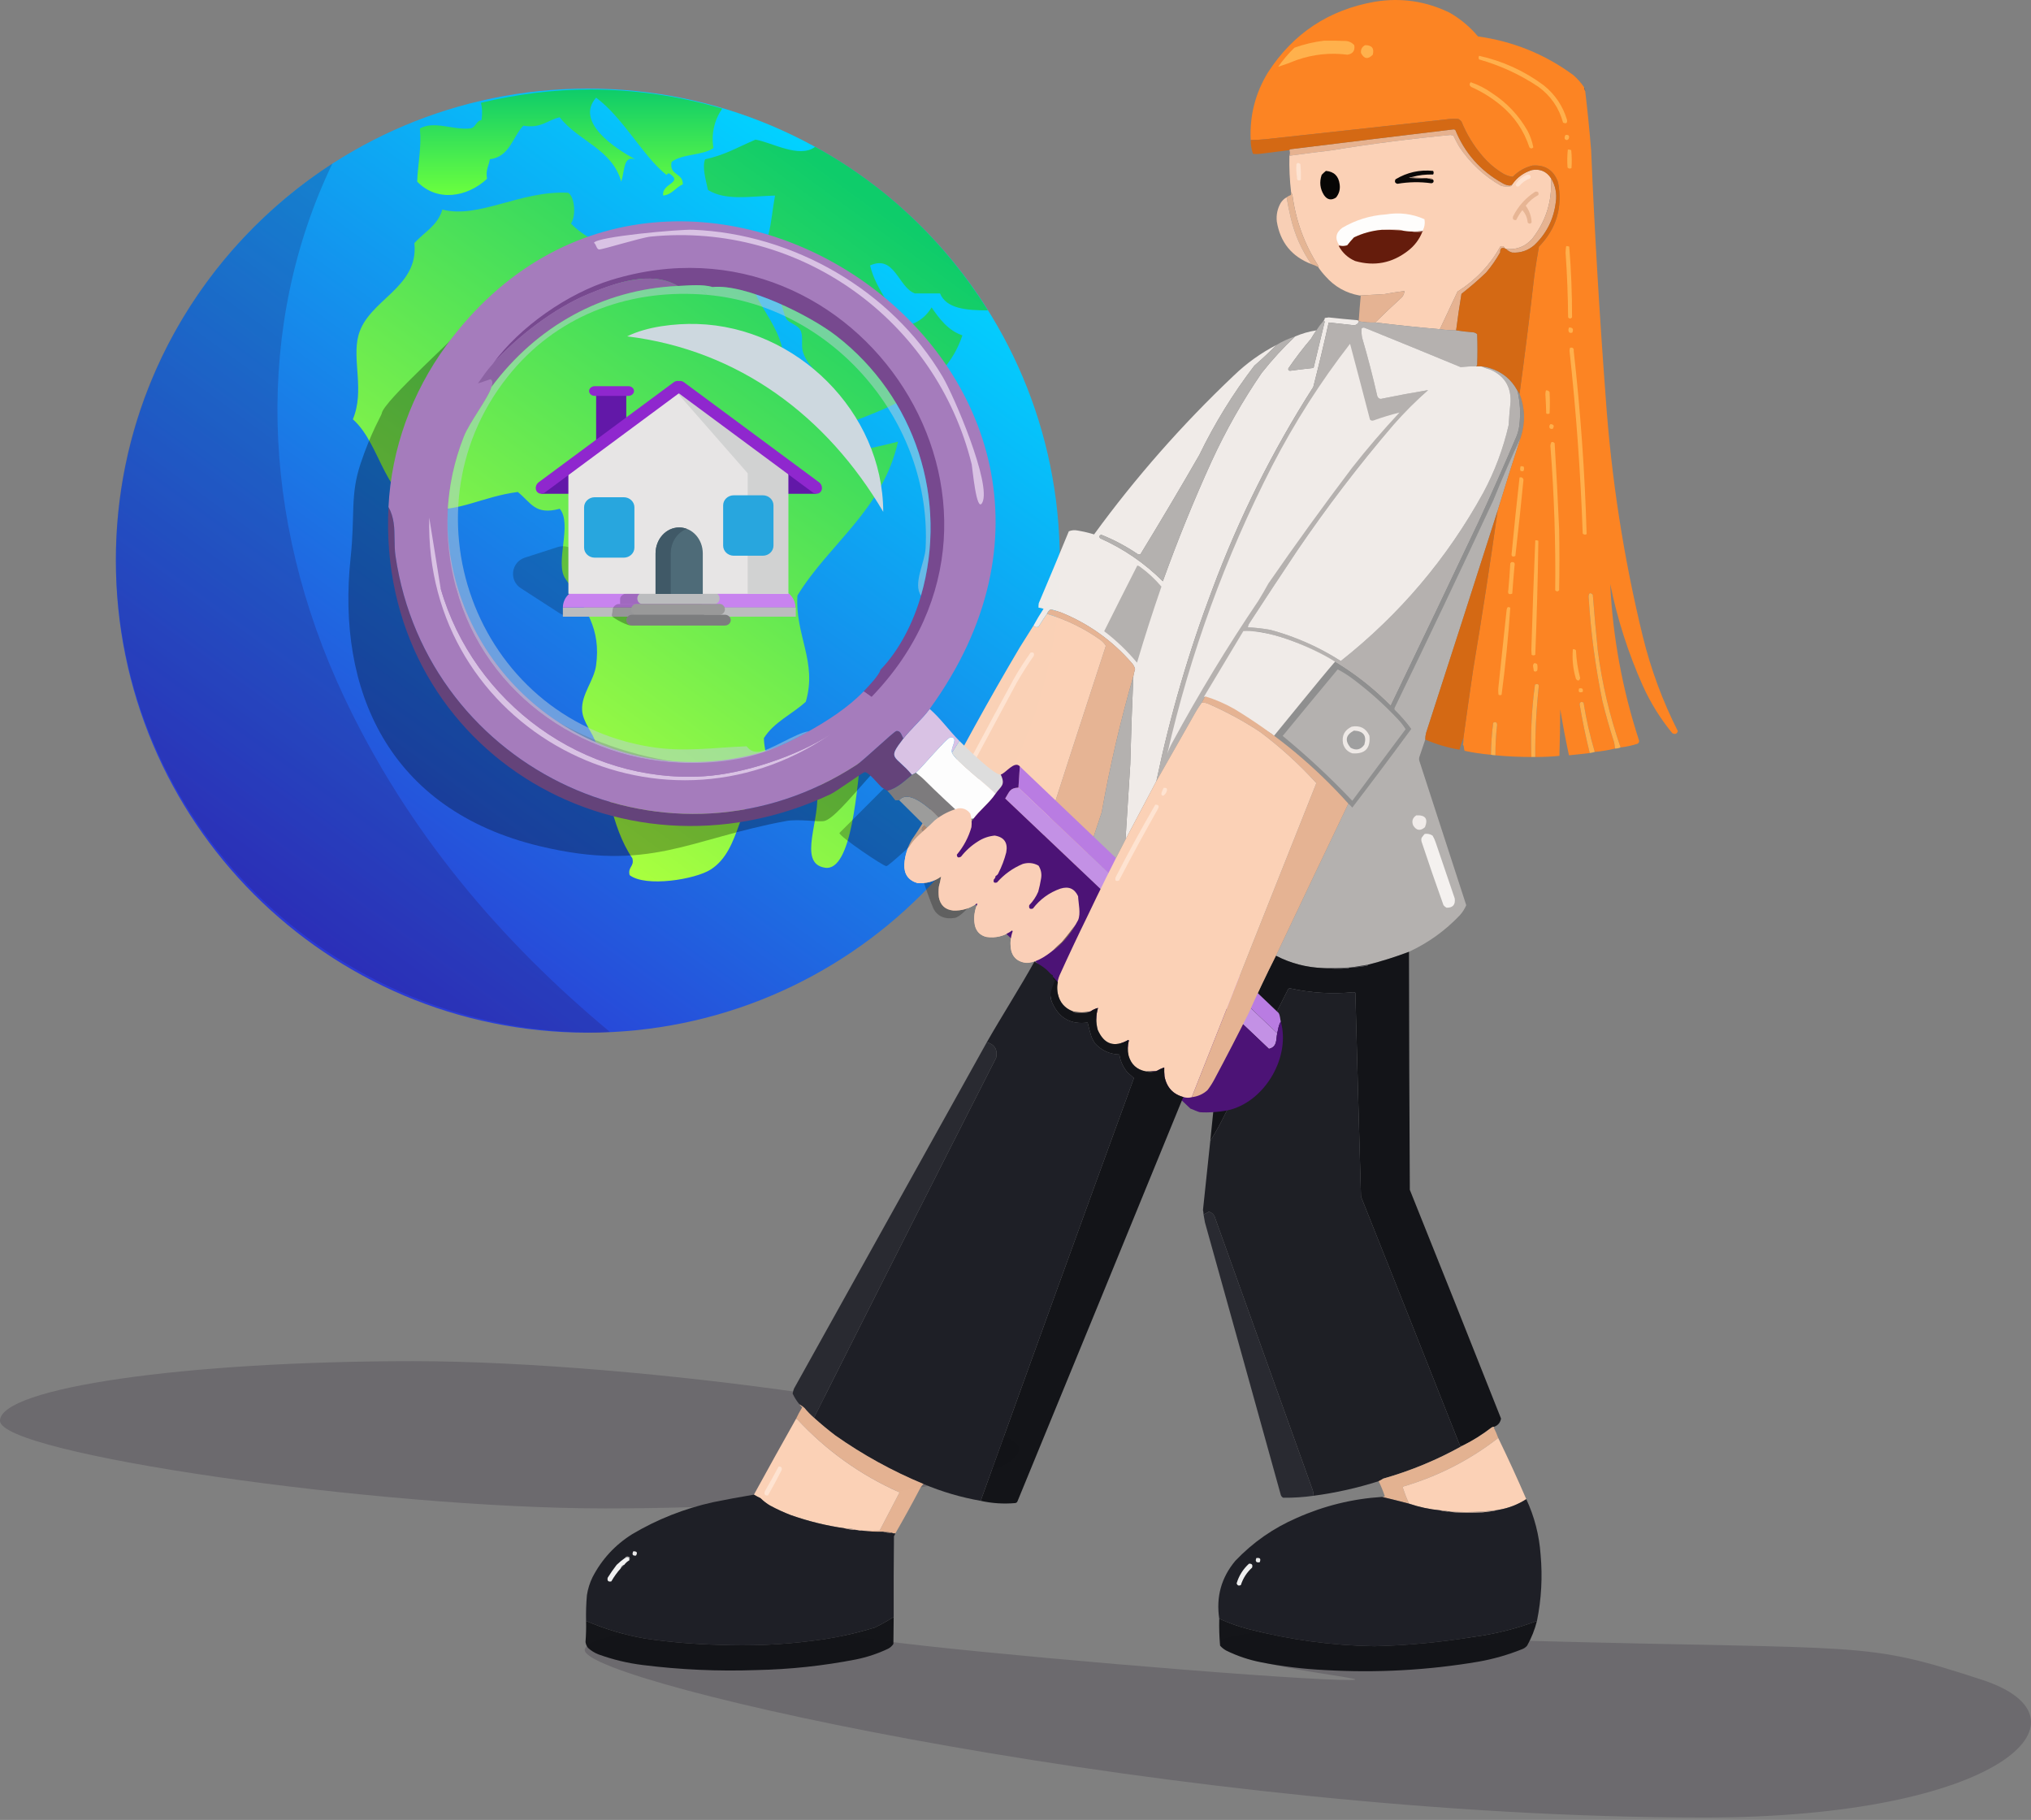 <svg width="596" height="534" viewBox="0 0 596 534" fill="none" xmlns="http://www.w3.org/2000/svg">
<rect x="0" y="0" width="596" height="534" fill="#808080" stroke="none"/>
<path d="M311 164.5C311 240.999 248.995 303 172.5 303C96.009 303 34 241.017 34 164.5C34 88.018 95.996 26 172.5 26C248.973 26 311 87.996 311 164.5Z" fill="url(#paint0_linear_2898_27680)"/>
<path opacity="0.2" d="M101.038 204.652C76.079 151.837 74.957 94.996 97.531 48C59.281 72.83 34 115.508 34 164.053C34 240.795 97.052 303 174.878 303C176.268 303 177.627 302.831 179 302.796C146.706 275.992 119.494 243.737 101.055 204.687" fill="#2A0848"/>
<path d="M251.137 218.503C250.251 225.822 243.125 226.894 239.653 231.627C241.133 239.922 233.728 253.355 242.119 254.607C250.083 255.803 251.559 230.538 252.785 220.143C251.696 220.125 252.036 218.697 251.137 218.495M239.193 43.084C234.576 46.608 226.375 41.711 221.702 40.975C216.892 42.993 212.619 45.571 206.918 46.719C205.998 49.107 207.103 52.653 207.749 55.738C212.955 58.969 220.102 57.596 227.434 57.381C225.889 65.638 226.328 73.271 220.05 75.435C212.331 78.09 202.099 70.883 193.813 70.517C190.194 71.292 191.141 76.597 187.225 77.075C180.797 73.112 172.596 70.926 167.549 65.587C169.072 63.444 168.706 57.751 166.723 56.56C152.769 55.833 140.468 64.287 129.802 61.486C128.472 66.189 124.423 68.142 121.601 71.335C122.961 84.57 108.004 87.887 105.182 98.407C103.259 105.576 107.071 114.667 103.547 123.023C112.195 130.712 112.669 147.664 125.701 149.282C134.449 150.366 141.712 145.668 151.939 144.356C155.872 147.453 156.943 151.248 164.257 149.282C168.044 153.735 162.726 165.219 165.905 169.797C171.895 178.446 176.395 184.495 174.924 195.23C174.309 199.718 170.565 203.728 170.823 208.366C171.008 211.899 173.994 214.975 174.924 218.202C178.056 229.208 179.158 242.383 185.577 251.853C186.188 254.353 184.183 254.263 184.76 256.771C189.475 260.416 204.044 258.032 208.562 255.128C217.826 249.216 216.178 234.428 224.964 228.873C226.323 224.747 224.284 221.399 224.164 216.576C227.107 211.856 232.468 209.567 236.461 205.905C239.907 194.146 233.264 186.393 234.012 174.719C243.474 159.303 258.886 149.829 263.533 129.589C258.393 130.928 253.192 132.022 247.949 132.867C240.97 125.639 235.677 116.702 229.912 108.256C231.25 95.305 218.6 87.991 220.876 79.536C222.563 79.768 221.625 82.599 223.325 82.814C226.827 75.707 229.129 90.417 230.712 93.485C231.34 94.694 234.03 95.327 234.821 96.764C235.884 98.721 234.963 101.204 235.643 103.325C237.295 108.562 242.923 110.876 243.844 116.457C244.627 121.216 243.47 123.152 245.496 125.48C260.9 119.568 277.082 114.422 282.417 98.407C278.162 96.914 275.735 93.601 273.377 90.202C271.407 93.425 268.395 95.593 263.529 95.942C261.691 89.023 257.01 84.974 255.328 77.888C262.578 74.631 263.58 84.303 268.464 86.093H275.851C277.706 90.572 283.549 91.08 289.904 91.071C277.4 71.068 259.979 54.443 239.193 43.084Z" fill="url(#paint1_linear_2898_27680)"/>
<path d="M141.289 35.232C139.624 35.468 139.667 37.452 137.998 37.688C132.861 38.222 127.542 35.331 123.218 37.688C123.73 43.656 122.607 47.998 122.418 53.277C128.153 59.284 137.034 57.95 142.92 52.468C142.443 49.8 143.48 48.639 143.738 46.72C149.598 46.019 150.372 40.206 153.574 36.871C158.862 37.766 160.669 35.189 164.257 34.41C169.618 41.367 179.6 43.673 182.307 53.277C183.395 49.887 182.853 45.644 186.407 46.72C180.637 43.687 168.629 35.791 174.923 28.662C182.87 34.496 188.821 46.044 195.615 51.345C195.701 51.143 195.903 50.954 196.26 50.816C200.886 53.69 194.027 53.725 194.625 57.377C197.306 57.063 198.222 54.977 200.361 54.095C200.511 50.657 196.325 51.56 197.065 47.537C200.085 45.068 206.195 45.704 209.366 43.433C208.662 39.392 209.589 35.238 211.944 31.88C199.369 28.171 186.329 26.278 173.22 26.256C162.14 26.256 151.448 27.702 141.135 30.163C141.483 31.561 141.604 33.192 141.307 35.232" fill="url(#paint2_linear_2898_27680)"/>
<path opacity="0.29" d="M209.466 179.354C210.425 179.354 211.202 180.071 211.202 180.943C211.202 181.816 210.425 182.532 209.466 182.532L184.782 183.461C183.825 183.461 179.086 181.022 179.086 180.149C179.086 179.276 181.32 179.354 182.276 179.354H209.466Z" fill="black"/>
<path opacity="0.2" d="M152.835 172.581C149.294 170.292 150.001 164.918 154.014 163.624L163.666 160.511C164.663 160.189 165.736 160.189 166.733 160.51L185.823 166.657C186.24 166.791 186.637 166.98 187.005 167.217L193.599 171.48C197.784 174.186 195.868 180.679 190.884 180.679H166.838C165.875 180.679 164.932 180.401 164.124 179.878L152.835 172.581Z" fill="black"/>
<path d="M165.176 178.295H233.524V180.944H165.176V178.295Z" fill="#BBBCBE"/>
<path d="M174.936 115.325H183.781V130.637H174.936V115.325Z" fill="#6218A8"/>
<path d="M165.18 178.27C165.18 175.332 167.561 172.95 170.499 172.95H228.106C231.044 172.95 233.425 175.332 233.425 178.27H165.18Z" fill="#C883EF"/>
<path d="M169.774 136.727L165.646 137.953L162.205 140.795L158.793 144.876H168.372L169.774 136.727ZM228.594 136.727L232.714 137.953L236.152 140.795L239.575 144.876H229.998L228.594 136.727Z" fill="#6218A8"/>
<path opacity="0.2" d="M205.498 177.235C206.342 177.235 207.032 178.07 207.032 179.094C207.032 180.111 206.342 180.944 205.498 180.944H180.011C179.169 180.944 179.746 180.111 179.746 179.094C179.746 178.07 180.696 177.235 181.538 177.235H205.498Z" fill="black"/>
<path opacity="0.2" d="M208.146 174.055C208.991 174.055 209.681 174.771 209.681 175.649C209.681 176.52 208.991 177.234 208.146 177.234H181.975C181.975 176.837 181.975 176.52 181.975 175.649C181.975 174.771 183.324 174.055 184.166 174.055H208.146Z" fill="black"/>
<path d="M209.791 174.019C210.543 174.019 211.157 174.728 211.157 175.601C211.157 176.485 210.543 177.189 209.791 177.189H188.393C187.639 177.189 187.027 176.485 187.027 175.601C187.027 174.728 187.638 174.019 188.393 174.019H209.791Z" fill="#BBBCBE"/>
<path d="M211.167 177.191C212.027 177.191 212.729 177.907 212.729 178.786C212.729 179.659 212.027 180.374 211.167 180.374H186.78C185.923 180.374 185.225 179.659 185.225 178.786C185.225 177.907 185.923 177.191 186.78 177.191H211.167Z" fill="#999999"/>
<path d="M212.704 180.369C213.663 180.369 214.44 181.085 214.44 181.958C214.44 182.83 213.663 183.547 212.704 183.547H185.515C184.558 183.547 183.781 182.83 183.781 181.958C183.781 181.085 184.558 180.369 185.515 180.369H212.704Z" fill="#7C7D7E"/>
<path d="M166.793 139.278L199.023 113.64L231.306 139.278V174.243H166.798L166.793 139.278Z" fill="#E7E5E5"/>
<path d="M219.409 174.243H231.305V138.451L199.615 113.64L198.071 114.499L219.412 138.869L219.409 174.243Z" fill="#D1D2D2"/>
<path d="M200.173 112.519C200.685 113.343 200.405 114.52 199.568 115.143L159.914 144.493C159.075 145.119 157.976 144.951 157.468 144.125C156.963 143.295 157.236 142.116 158.079 141.501L197.732 112.146C198.572 111.528 199.67 111.696 200.176 112.524" fill="#8F27CE"/>
<path d="M198.241 112.519C197.736 113.343 198.013 114.52 198.852 115.143L238.506 144.494C239.352 145.12 240.444 144.952 240.952 144.126C241.461 143.296 241.187 142.117 240.343 141.502L200.689 112.147C199.843 111.528 198.747 111.696 198.242 112.524" fill="#8F27CE"/>
<path d="M206.234 174.272V162.384C206.234 158.166 203.13 154.759 199.303 154.759C195.47 154.759 192.371 158.166 192.371 162.384V174.272H206.234Z" fill="#4E6B78"/>
<path d="M201.537 155.174C200.824 154.904 200.069 154.765 199.307 154.765C195.474 154.765 192.375 158.171 192.375 162.39V174.278H196.831V162.39C196.831 159.032 198.798 156.191 201.537 155.174Z" fill="#405967"/>
<path d="M186.051 114.736C186.051 115.522 185.301 116.158 184.375 116.158H174.543C173.616 116.158 172.867 115.521 172.867 114.736C172.867 113.951 173.616 113.313 174.543 113.313H184.375C185.301 113.313 186.051 113.95 186.051 114.736Z" fill="#8F27CE"/>
<path d="M186.17 160.673C186.17 162.303 184.769 163.627 183.038 163.627H174.535C172.806 163.627 171.4 162.302 171.4 160.673V148.85C171.4 147.219 172.806 145.897 174.535 145.897H183.038C184.767 145.897 186.17 147.222 186.17 148.85V160.673ZM226.978 160.102C226.978 161.733 225.577 163.057 223.844 163.057H215.342C213.609 163.057 212.209 161.732 212.209 160.102V148.28C212.209 146.642 213.608 145.325 215.342 145.325H223.844C225.576 145.325 226.978 146.637 226.978 148.28V160.102Z" fill="#28A6DE"/>
<path opacity="0.7" d="M581.657 492.889C616.671 504.335 586.85 533.289 500.181 533.289C347.332 533.289 171.588 493.875 171.588 484.135C171.588 480.037 200.759 473.462 259.123 481.442C284.468 484.907 370.967 492.317 393.119 492.889C414.318 493.436 355.412 488.848 358.105 481.442C371.46 475.192 429.12 481.442 448.334 481.442C549.336 484.135 546.642 481.442 581.657 492.889Z" fill="#0E001C" fill-opacity="0.25"/>
<path opacity="0.7" d="M298.881 425.105C298.881 434.762 244.622 442.591 177.689 442.591C110.756 442.591 0 426.534 0 416.876C0 407.219 54.26 399.39 121.193 399.39C188.126 399.39 298.881 415.448 298.881 425.105Z" fill="#0E001C" fill-opacity="0.25"/>
<path opacity="0.243" fill-rule="evenodd" clip-rule="evenodd" d="M464.861 25.6C465.095 25.932 465.205 26.316 465.19 26.753C464.956 26.421 464.846 26.037 464.861 25.6Z" fill="#52290D"/>
<path opacity="0.998" fill-rule="evenodd" clip-rule="evenodd" d="M443.775 54.096C443.732 54.471 443.513 54.663 443.116 54.673C442.226 54.8 441.347 54.745 440.48 54.508C435.494 51.664 431.404 47.848 428.209 43.06C427.591 41.988 427.015 40.89 426.479 39.766C426.204 39.711 425.931 39.656 425.656 39.601C413.898 40.72 402.203 42.23 390.57 44.131C386.5 44.623 382.436 45.145 378.381 45.696C378.579 45.124 378.579 44.575 378.381 44.048C378.399 43.947 378.453 43.864 378.546 43.801C394.548 41.828 410.552 39.879 426.562 37.954C426.744 37.968 426.909 38.023 427.056 38.118C429.843 44.912 434.427 50.101 440.81 53.684C441.436 54.089 442.123 54.336 442.869 54.426C443.228 54.443 443.529 54.333 443.775 54.096Z" fill="#E6B290"/>
<path opacity="0.999" fill-rule="evenodd" clip-rule="evenodd" d="M443.775 54.096C445.202 52.042 447.123 50.642 449.541 49.896C451.947 49.48 453.814 50.276 455.141 52.284C455.532 58.934 453.693 64.864 449.623 70.074C447.574 72.377 445.021 73.365 441.964 73.039C441.8 73.067 441.69 73.012 441.634 72.874C441.387 72.289 440.947 72.097 440.316 72.298C437.243 77.788 433.042 82.207 427.715 85.558C425.984 89.241 424.254 92.919 422.527 96.594C416.191 96.052 409.878 95.393 403.584 94.617C406.132 92.092 408.741 89.621 411.408 87.205C411.84 86.673 412.087 86.068 412.149 85.393C410.168 85.641 408.191 85.943 406.219 86.299C403.778 86.445 401.362 86.582 398.972 86.711C394.995 85.999 391.673 84.133 389.006 81.11C388.184 80.232 387.443 79.298 386.782 78.31C386.871 78.3 386.927 78.246 386.947 78.145C382.85 71.813 380.297 64.894 379.287 57.39C379.194 57.024 379.057 56.695 378.876 56.402C378.456 52.848 378.291 49.279 378.382 45.695C382.437 45.144 386.501 44.623 390.571 44.13C402.203 42.23 413.899 40.72 425.656 39.601C425.931 39.655 426.205 39.711 426.48 39.765C427.015 40.889 427.592 41.987 428.209 43.06C431.405 47.848 435.495 51.664 440.481 54.508C441.347 54.745 442.227 54.8 443.117 54.672C443.514 54.663 443.733 54.471 443.775 54.096Z" fill="#FBD1B6"/>
<path fill-rule="evenodd" clip-rule="evenodd" d="M380.688 47.837C381.054 47.784 381.357 47.894 381.594 48.166C381.744 49.702 381.798 51.24 381.759 52.778C380.929 53.158 380.545 52.884 380.606 51.955C380.401 50.697 380.347 49.434 380.441 48.166C380.56 48.077 380.642 47.967 380.688 47.837Z" fill="#FEE3D1"/>
<path fill-rule="evenodd" clip-rule="evenodd" d="M414.291 51.955C414.014 52.019 413.739 52.101 413.467 52.202C414.948 52.284 416.43 52.311 417.914 52.284C418.19 52.284 418.463 52.284 418.738 52.284C419.262 52.419 419.812 52.529 420.385 52.613C420.695 52.804 420.777 53.079 420.632 53.437C420.474 53.667 420.255 53.776 419.973 53.766C416.672 53.315 413.378 53.37 410.09 53.931C409.37 53.751 409.178 53.312 409.514 52.613C412.912 50.57 416.59 49.746 420.55 50.142C420.761 50.505 420.761 50.862 420.55 51.213C418.415 51.141 416.328 51.388 414.291 51.955Z" fill="#0A0807"/>
<path fill-rule="evenodd" clip-rule="evenodd" d="M389.089 50.142C391.479 50.348 392.825 51.666 393.124 54.095C393.329 55.55 392.971 56.841 392.054 57.966C390.655 58.878 389.476 58.631 388.512 57.225C387.353 55.373 387.133 53.396 387.853 51.295C388.249 50.872 388.66 50.488 389.089 50.142Z" fill="#070605"/>
<path fill-rule="evenodd" clip-rule="evenodd" d="M448.058 51.295C448.916 51.129 449.274 51.459 449.129 52.283C447.786 52.776 446.66 53.572 445.752 54.672C445.199 54.86 444.869 54.668 444.764 54.095C445.558 52.808 446.656 51.874 448.058 51.295Z" fill="#FEE3D1"/>
<path fill-rule="evenodd" clip-rule="evenodd" d="M414.294 51.955C415.502 52.065 416.711 52.175 417.918 52.285C416.434 52.312 414.952 52.285 413.471 52.202C413.742 52.102 414.018 52.02 414.294 51.955Z" fill="#9C8271"/>
<path fill-rule="evenodd" clip-rule="evenodd" d="M418.738 52.285C419.236 52.258 419.73 52.285 420.221 52.367C420.313 52.431 420.367 52.513 420.385 52.614C419.812 52.531 419.262 52.421 418.738 52.285Z" fill="#9B8170"/>
<path fill-rule="evenodd" clip-rule="evenodd" d="M455.142 52.284C456.457 54.453 456.923 56.814 456.543 59.367C455.935 64.345 453.82 68.545 450.201 71.968C448.34 73.54 446.198 74.255 443.777 74.11C443.059 73.917 442.456 73.559 441.965 73.039C445.022 73.365 447.575 72.377 449.624 70.074C453.695 64.865 455.533 58.935 455.142 52.284Z" fill="#E6B391"/>
<path fill-rule="evenodd" clip-rule="evenodd" d="M450.529 56.236C451.324 56.128 451.626 56.457 451.435 57.225C449.979 57.994 448.743 59.038 447.728 60.355C448.814 61.827 449.39 63.474 449.458 65.296C449.074 65.736 448.689 65.736 448.305 65.296C448.178 63.896 447.658 62.688 446.74 61.672C446.033 62.571 445.429 63.532 444.928 64.555C444.105 64.664 443.803 64.308 444.022 63.484C445.526 60.47 447.696 58.054 450.529 56.236Z" fill="#E7B594"/>
<path opacity="0.991" fill-rule="evenodd" clip-rule="evenodd" d="M378.876 56.404C379.058 56.697 379.194 57.026 379.288 57.393C380.298 64.896 382.851 71.816 386.948 78.147C386.928 78.248 386.872 78.302 386.783 78.312C386.152 77.989 385.493 77.714 384.806 77.489C381.963 73.392 379.959 68.888 378.794 63.981C378.308 61.963 377.896 59.931 377.559 57.887C377.933 57.604 378.344 57.384 378.794 57.228C378.875 56.959 378.903 56.684 378.876 56.404Z" fill="#E6B594"/>
<path opacity="0.957" fill-rule="evenodd" clip-rule="evenodd" d="M377.559 57.884C377.896 59.929 378.308 61.961 378.794 63.979C379.959 68.886 381.963 73.389 384.806 77.486C379.049 75.267 375.673 71.095 374.676 64.967C374.482 63.032 374.865 61.22 375.829 59.532C376.275 58.838 376.852 58.288 377.559 57.884Z" fill="#FCD2B7"/>
<path fill-rule="evenodd" clip-rule="evenodd" d="M417.422 67.768C416.386 67.912 415.344 67.967 414.293 67.933C413.285 67.93 412.296 67.82 411.328 67.603C411.089 67.471 410.814 67.389 410.504 67.356C408.773 67.22 407.071 67.248 405.398 67.439C402.569 67.695 399.878 68.437 397.326 69.662C396.628 70.4 395.969 71.17 395.35 71.969C394.577 72.217 393.808 72.245 393.044 72.051C391.677 70.03 391.95 68.3 393.867 66.862C397.822 64.528 402.105 63.21 406.715 62.909C410.631 62.258 414.391 62.725 417.999 64.309C418.228 65.548 418.035 66.701 417.422 67.768Z" fill="#FEFDFC"/>
<path fill-rule="evenodd" clip-rule="evenodd" d="M405.396 67.438C407.07 67.247 408.772 67.22 410.503 67.356C410.812 67.388 411.088 67.471 411.326 67.603C409.353 67.47 407.376 67.415 405.396 67.438Z" fill="#DBC9C5"/>
<path fill-rule="evenodd" clip-rule="evenodd" d="M405.396 67.439C407.376 67.415 409.352 67.47 411.326 67.604C412.294 67.821 413.283 67.93 414.291 67.933C415.312 68.142 416.356 68.142 417.42 67.933C416.529 70.226 415.101 72.12 413.138 73.616C408.487 77.215 403.325 78.203 397.654 76.581C395.564 75.67 393.971 74.215 392.877 72.216C392.897 72.115 392.953 72.061 393.042 72.051C393.806 72.245 394.575 72.217 395.348 71.969C395.967 71.17 396.626 70.4 397.324 69.663C399.876 68.437 402.567 67.696 405.396 67.439Z" fill="#651C0C"/>
<path fill-rule="evenodd" clip-rule="evenodd" d="M417.421 67.767C417.64 67.822 417.64 67.877 417.421 67.932C416.357 68.141 415.312 68.141 414.291 67.932C415.342 67.966 416.385 67.911 417.421 67.767Z" fill="#815954"/>
<path fill-rule="evenodd" clip-rule="evenodd" d="M441.635 72.874C440.64 72.536 440.172 72.92 440.235 74.027C439.055 76.14 437.682 78.117 436.117 79.957C433.798 82.166 431.383 84.253 428.869 86.216C428.276 89.777 427.754 93.345 427.304 96.923C425.7 96.929 424.109 96.819 422.527 96.593C424.255 92.918 425.985 89.24 427.716 85.557C433.043 82.207 437.243 77.787 440.317 72.297C440.948 72.096 441.388 72.289 441.635 72.874Z" fill="#E6B392"/>
<path opacity="0.99" fill-rule="evenodd" clip-rule="evenodd" d="M403.583 94.618C401.975 94.685 400.382 94.575 398.806 94.288C398.587 94.288 398.477 94.178 398.477 93.959C398.579 93.977 398.661 94.031 398.724 94.124C398.883 91.701 399.076 89.284 399.3 86.876C399.224 86.744 399.116 86.69 398.971 86.711C401.361 86.583 403.777 86.446 406.218 86.299C408.19 85.944 410.167 85.642 412.148 85.394C412.086 86.069 411.839 86.673 411.407 87.206C408.74 89.622 406.131 92.093 403.583 94.618Z" fill="#E6B493"/>
<path opacity="0.996" fill-rule="evenodd" clip-rule="evenodd" d="M398.478 93.958C398.478 94.177 398.588 94.288 398.807 94.288C398.555 94.953 398.089 95.337 397.407 95.441C394.908 95.161 392.411 94.886 389.912 94.617C388.509 100.954 386.998 107.268 385.383 113.56C373.407 132.277 363.524 152.098 355.733 173.024C348.813 191.316 343.349 210.04 339.343 229.194C336.322 234.905 333.303 240.615 330.284 246.325C330.761 238.968 331.227 231.612 331.684 224.252C331.896 215.629 332.198 207.008 332.59 198.391C332.717 197.694 332.881 197.007 333.084 196.332C332.937 195.683 332.636 195.106 332.178 194.602C326.419 187.963 319.473 182.995 311.341 179.695C310.344 179.33 309.328 179.027 308.293 178.789C307.822 179.12 307.467 179.56 307.223 180.107C306.363 181.331 305.539 182.594 304.752 183.896C304.162 184.154 303.668 184.046 303.27 183.566C304.184 181.881 305.172 180.234 306.234 178.625C305.75 178.462 305.256 178.351 304.752 178.295C304.726 177.852 304.752 177.414 304.834 176.977C307.817 169.969 310.754 162.94 313.647 155.893C314.438 155.567 315.261 155.485 316.118 155.646C317.804 155.931 319.452 156.315 321.059 156.799C333.263 140.06 346.935 124.521 362.075 110.183C365.817 106.576 369.989 103.583 374.593 101.206C372.506 103.319 370.339 105.352 368.087 107.301C361.834 115.463 356.454 124.193 351.944 133.491C346.304 143.292 340.539 153.011 334.649 162.647C334.28 162.757 333.922 162.675 333.578 162.4C330.295 160.196 326.808 158.356 323.118 156.882C322.545 157.165 322.463 157.522 322.871 157.952C329.775 161.032 335.897 165.233 341.238 170.553C345.53 158.611 350.307 146.86 355.568 135.303C359.746 126.229 364.633 117.607 370.228 109.442C373.234 105.639 376.503 102.071 380.029 98.735C382.022 97.871 384.108 97.266 386.289 96.923C385.738 97.722 385.216 98.546 384.724 99.394C382.335 102.201 380.112 105.112 378.053 108.124C377.985 108.577 378.178 108.798 378.629 108.783C380.905 108.475 383.184 108.2 385.465 107.96C386.58 103.407 387.679 98.849 388.759 94.288C388.595 94.288 388.43 94.288 388.265 94.288C388.575 94.032 388.74 93.703 388.759 93.299C389.14 93.232 389.524 93.176 389.912 93.135C392.764 93.453 395.62 93.728 398.478 93.958Z" fill="#F0EBE8"/>
<path fill-rule="evenodd" clip-rule="evenodd" d="M388.267 94.286C388.432 94.286 388.596 94.286 388.761 94.286C387.68 98.847 386.582 103.405 385.467 107.958C383.185 108.198 380.907 108.473 378.631 108.782C378.179 108.796 377.987 108.576 378.054 108.123C380.113 105.11 382.337 102.199 384.725 99.392C385.218 98.544 385.74 97.721 386.29 96.922C386.886 95.996 387.545 95.118 388.267 94.286Z" fill="#B4B1AF"/>
<path opacity="0.999" fill-rule="evenodd" clip-rule="evenodd" d="M380.03 98.735C376.503 102.071 373.235 105.639 370.229 109.442C364.634 117.607 359.746 126.229 355.569 135.303C350.308 146.86 345.531 158.611 341.238 170.553C335.898 165.233 329.776 161.033 322.872 157.952C322.464 157.522 322.546 157.165 323.119 156.882C326.809 158.356 330.296 160.196 333.579 162.4C333.923 162.675 334.281 162.757 334.65 162.647C340.54 153.011 346.305 143.292 351.945 133.491C356.455 124.193 361.835 115.463 368.088 107.301C370.34 105.352 372.507 103.32 374.594 101.206C376.299 100.162 378.111 99.338 380.03 98.735Z" fill="#B4B1AF"/>
<path fill-rule="evenodd" clip-rule="evenodd" d="M398.808 94.286C400.384 94.573 401.977 94.683 403.585 94.616C409.879 95.391 416.192 96.05 422.527 96.592C424.109 96.818 425.7 96.928 427.304 96.922C428.938 97.193 430.586 97.386 432.246 97.498C432.734 97.536 433.145 97.729 433.481 98.075C433.592 101.094 433.592 104.115 433.481 107.134C433.363 107.223 433.28 107.334 433.234 107.464C431.688 107.477 430.149 107.559 428.622 107.711C419.261 103.838 409.872 99.995 400.455 96.18C400.093 96.045 399.791 96.128 399.549 96.427C399.495 97.309 399.549 98.188 399.714 99.063C401.371 104.723 402.853 110.434 404.161 116.194C404.443 116.942 404.965 117.189 405.726 116.935C410.167 116.024 414.614 115.201 419.068 114.464C415.473 117.622 412.096 120.999 408.938 124.595C398.8 136.433 389.356 148.787 380.606 161.657C375.898 168.712 371.23 175.795 366.605 182.906C366.373 183.26 366.236 183.644 366.193 184.059C368.405 184.167 370.601 184.414 372.782 184.8C380.153 186.798 387.043 189.845 393.454 193.942C410.765 180.26 424.71 163.788 435.293 144.526C438.639 138.278 441.11 131.689 442.706 124.759C442.842 122.447 443.035 120.141 443.282 117.841C443.406 113.448 441.483 110.345 437.517 108.534C436.492 108.221 435.504 107.864 434.552 107.464C435.506 107.549 436.44 107.742 437.352 108.04C440.867 109.169 443.503 111.338 445.259 114.547C446.094 117.966 446.287 121.425 445.835 124.924C445.689 126.003 445.415 127.046 445.012 128.054C441.46 136.4 437.782 144.691 433.976 152.927C425.455 170.93 416.861 188.913 408.197 206.872C408.086 206.983 407.978 206.983 407.867 206.872C399.773 198.734 390.384 192.529 379.7 188.259C376.538 187.058 373.299 186.126 369.982 185.459C368.389 185.348 366.798 185.348 365.205 185.459C361.194 191.639 357.349 197.926 353.674 204.319C353.304 204.896 352.974 205.5 352.686 206.131C351.811 207.327 351.016 208.59 350.298 209.92C346.639 216.359 342.989 222.783 339.344 229.192C343.35 210.038 348.814 191.315 355.733 173.022C363.525 152.096 373.408 132.276 385.383 113.558C386.999 107.266 388.509 100.952 389.913 94.616C392.412 94.884 394.909 95.159 397.408 95.439C398.09 95.335 398.556 94.952 398.808 94.286Z" fill="#B5B1AF"/>
<path fill-rule="evenodd" clip-rule="evenodd" d="M396.173 100.876C398.143 108.264 400.093 115.676 402.021 123.113C402.319 123.426 402.675 123.509 403.091 123.36C405.592 122.453 408.117 121.685 410.668 121.054C405.783 126.269 401.143 131.677 396.75 137.279C388.326 148.416 380.146 159.726 372.206 171.212C371.259 172.941 370.271 174.643 369.241 176.318C360.178 189.716 351.778 203.553 344.039 217.827C343.454 218.887 342.96 219.985 342.557 221.122C349.294 191.688 359.561 163.521 373.359 136.62C379.897 123.975 387.501 112.06 396.173 100.876Z" fill="#F0EBE8"/>
<path fill-rule="evenodd" clip-rule="evenodd" d="M433.235 107.465C433.674 107.465 434.112 107.465 434.552 107.465C435.504 107.865 436.493 108.223 437.517 108.536C441.484 110.346 443.406 113.449 443.282 117.842C443.035 120.142 442.843 122.448 442.706 124.761C441.11 131.69 438.639 138.279 435.294 144.527C424.71 163.789 410.765 180.261 393.455 193.943C387.044 189.846 380.153 186.799 372.782 184.801C370.601 184.416 368.406 184.169 366.193 184.06C366.236 183.645 366.373 183.261 366.605 182.907C371.231 175.796 375.899 168.713 380.606 161.658C389.356 148.788 398.8 136.434 408.938 124.596C412.096 121 415.473 117.623 419.069 114.466C414.615 115.202 410.167 116.025 405.726 116.936C404.965 117.19 404.443 116.943 404.161 116.195C402.854 110.435 401.371 104.724 399.714 99.064C399.549 98.189 399.495 97.31 399.549 96.429C399.791 96.129 400.093 96.046 400.455 96.182C409.872 99.996 419.261 103.839 428.622 107.712C430.149 107.56 431.688 107.478 433.235 107.465Z" fill="#F0EBE8"/>
<path fill-rule="evenodd" clip-rule="evenodd" d="M445.258 114.549C445.477 114.878 445.698 115.208 445.917 115.537C447.551 119.795 447.662 124.078 446.247 128.385C443.41 134.388 440.748 140.482 438.258 146.669C428.771 167.07 419.107 187.385 409.267 207.616C409.157 207.835 409.157 208.056 409.267 208.275C411.041 210.019 412.66 211.887 414.126 213.875C408.442 221.62 402.676 229.308 396.831 236.936C396.483 236.514 396.098 236.131 395.678 235.783C385.885 224.86 374.738 215.61 362.239 208.028C359.518 206.474 356.664 205.239 353.674 204.321C357.349 197.929 361.193 191.641 365.204 185.461C366.797 185.351 368.388 185.351 369.981 185.461C373.299 186.128 376.537 187.06 379.7 188.261C390.383 192.531 399.772 198.736 407.867 206.875C407.977 206.985 408.086 206.985 408.196 206.875C416.861 188.915 425.454 170.933 433.975 152.929C437.782 144.693 441.46 136.402 445.011 128.056C445.415 127.048 445.688 126.005 445.835 124.926C446.286 121.428 446.093 117.968 445.258 114.549Z" fill="#8F8F8F"/>
<path d="M353.328 204.396L364.861 185.174C373.576 184.662 386.86 190.941 391.773 194.144C387.501 199.057 376.395 212.854 373.832 215.929C373.319 214.904 359.736 207.813 353.328 204.396Z" fill="#F0EBE8"/>
<path opacity="0.998" fill-rule="evenodd" clip-rule="evenodd" d="M446.248 128.384C443.93 135.503 441.678 142.641 439.494 149.798C432.548 171.541 425.547 193.284 418.492 215.027C418.324 215.676 418.242 216.335 418.245 217.004C417.659 218.682 417.082 220.384 416.516 222.11C416.405 222.494 416.405 222.879 416.516 223.263C421.116 237.37 425.702 251.48 430.27 265.596C429.807 266.692 429.176 267.68 428.376 268.561C424.078 273.083 419.11 276.652 413.468 279.268C409.527 280.765 405.519 282.027 401.444 283.057C399.718 283.317 398.016 283.592 396.337 283.88C396.227 283.88 396.118 283.88 396.008 283.88C393.43 284.019 390.849 284.073 388.266 284.045C383.367 283.864 378.755 282.656 374.43 280.421C381.478 265.54 388.561 250.661 395.679 235.782C396.099 236.129 396.484 236.513 396.832 236.935C402.678 229.307 408.443 221.619 414.127 213.874C412.661 211.886 411.042 210.018 409.268 208.274C409.158 208.055 409.158 207.834 409.268 207.615C419.108 187.384 428.773 167.069 438.259 146.668C440.749 140.481 443.411 134.387 446.248 128.384Z" fill="#B4B1AF"/>
<path fill-rule="evenodd" clip-rule="evenodd" d="M333.742 165.941C333.976 165.976 334.197 166.058 334.401 166.188C336.784 167.902 338.926 169.878 340.825 172.118C338.27 179.508 335.882 186.947 333.66 194.438C330.785 190.987 327.573 187.912 324.023 185.214C327.229 178.788 330.469 172.364 333.742 165.941Z" fill="#B4B1AF"/>
<path fill-rule="evenodd" clip-rule="evenodd" d="M332.589 198.391C328.792 211.547 325.691 224.89 323.283 238.418C320.975 245.34 318.669 252.258 316.364 259.173C316.254 259.557 316.254 259.942 316.364 260.326C317.27 261.449 317.682 262.739 317.6 264.197C317.634 265.291 317.496 266.361 317.188 267.409C316.778 268.34 316.366 269.272 315.953 270.209C315.689 270.603 315.524 271.041 315.458 271.527C314.218 273.184 312.927 274.831 311.587 276.469C310.642 277.223 309.79 278.047 309.034 278.939C308.379 279.269 307.774 279.681 307.222 280.175C306.153 280.605 305.109 281.099 304.093 281.657C303.664 281.809 303.225 281.919 302.775 281.987C302.538 282.049 302.373 282.186 302.281 282.399C301.455 282.517 300.632 282.461 299.81 282.234C306.741 279.941 311.876 275.55 315.211 269.056C316.076 267.108 316.46 265.077 316.364 262.962C315.318 260.725 313.589 259.983 311.176 260.738C307.913 261.886 305.221 263.835 303.104 266.585C302.225 266.867 301.867 266.538 302.034 265.597C303.15 264.447 304.03 263.13 304.669 261.644C305.012 260.397 305.285 259.135 305.493 257.855C305.755 256.452 305.508 255.162 304.752 253.984C303.312 253.179 301.773 253.014 300.139 253.49C297.204 254.722 294.679 256.534 292.562 258.926C291.711 259.173 291.409 258.872 291.656 258.02C291.968 257.768 292.132 257.439 292.15 257.032C292.534 256.867 292.809 256.592 292.974 256.208C293.969 254.266 294.738 252.235 295.28 250.113C295.815 247.279 294.69 245.631 291.903 245.172C290.111 245.345 288.464 245.921 286.962 246.901C285.061 248.089 283.414 249.571 282.02 251.349C281.239 251.799 280.828 251.606 280.785 250.772C282.783 248.389 284.211 245.697 285.067 242.701C285.231 241.359 285.12 240.041 284.738 238.748C283.858 237.537 282.677 237.015 281.197 237.183C278.643 237.883 276.337 239.062 274.278 240.724C273.583 241.441 272.842 242.1 272.055 242.701C271.87 243.154 271.623 243.566 271.313 243.936C270.478 243.884 270.285 243.472 270.737 242.701C272.091 241.347 273.437 240.001 274.772 238.665C276.001 238.133 277.154 237.474 278.232 236.689C279.864 235.984 281.566 235.763 283.338 236.03C285.942 237.201 286.957 239.206 286.385 242.042C286.158 243.278 285.828 244.487 285.397 245.666C285.265 245.956 285.293 246.231 285.479 246.49C286.725 245.62 288.042 244.879 289.433 244.266C290.627 244.009 291.836 243.955 293.056 244.101C293.625 244.419 294.228 244.638 294.868 244.76C295.219 245.276 295.631 245.742 296.104 246.16C296.478 247.618 296.586 249.1 296.433 250.608C296.24 251.192 296.13 251.795 296.104 252.42C295.578 253.202 295.277 254.026 295.198 254.89C296.57 253.882 298.052 253.031 299.645 252.337C301.164 251.998 302.701 251.859 304.257 251.925C310.953 231.115 317.707 210.305 324.518 189.496C324.06 188.735 323.456 188.104 322.706 187.602C317.962 184.27 312.8 181.771 307.222 180.107C307.466 179.56 307.822 179.121 308.293 178.79C309.327 179.027 310.344 179.33 311.34 179.696C319.473 182.995 326.419 187.963 332.177 194.603C332.635 195.107 332.937 195.683 333.083 196.332C332.881 197.008 332.716 197.694 332.589 198.391Z" fill="#E6B494"/>
<path opacity="0.993" fill-rule="evenodd" clip-rule="evenodd" d="M307.222 180.108C312.8 181.772 317.962 184.27 322.706 187.603C323.455 188.105 324.06 188.736 324.518 189.497C317.707 210.306 310.953 231.115 304.257 251.926C302.701 251.86 301.164 251.998 299.645 252.338C298.052 253.031 296.57 253.883 295.198 254.891C295.277 254.026 295.578 253.203 296.104 252.42C296.13 251.796 296.24 251.193 296.433 250.608C296.586 249.101 296.478 247.619 296.104 246.161C295.631 245.742 295.219 245.276 294.868 244.761C294.227 244.639 293.625 244.42 293.056 244.102C291.836 243.955 290.627 244.009 289.432 244.266C288.042 244.879 286.724 245.62 285.479 246.49C285.293 246.232 285.265 245.956 285.397 245.667C285.828 244.487 286.158 243.278 286.385 242.043C286.957 239.206 285.942 237.202 283.338 236.03C281.565 235.764 279.864 235.984 278.231 236.689C277.154 237.475 276.001 238.134 274.772 238.666C273.436 240.002 272.091 241.348 270.737 242.702C270.285 243.473 270.478 243.884 271.313 243.937C271.623 243.566 271.87 243.155 272.054 242.702C272.842 242.1 273.583 241.442 274.278 240.725C276.337 239.063 278.643 237.884 281.196 237.183C282.677 237.015 283.858 237.538 284.738 238.748C285.12 240.041 285.23 241.359 285.067 242.702C284.211 245.698 282.783 248.389 280.785 250.773C280.827 251.606 281.239 251.799 282.02 251.349C283.414 249.572 285.061 248.09 286.962 246.902C288.464 245.922 290.111 245.345 291.903 245.172C294.69 245.632 295.815 247.279 295.28 250.114C294.738 252.236 293.969 254.267 292.974 256.209C292.809 256.592 292.534 256.868 292.15 257.032C292.132 257.439 291.968 257.769 291.656 258.021C291.409 258.872 291.711 259.174 292.562 258.927C294.679 256.535 297.204 254.723 300.139 253.491C301.773 253.015 303.312 253.179 304.751 253.985C305.508 255.163 305.755 256.452 305.493 257.856C305.285 259.136 305.012 260.398 304.669 261.644C304.03 263.13 303.15 264.448 302.034 265.598C301.867 266.538 302.225 266.868 303.104 266.586C305.221 263.835 307.912 261.887 311.176 260.738C313.589 259.984 315.318 260.725 316.364 262.962C316.46 265.077 316.076 267.108 315.211 269.057C311.876 275.55 306.741 279.942 299.81 282.234C298.204 281.699 297.187 280.6 296.763 278.94C296.359 277.008 296.497 275.114 297.174 273.257C297.12 273.175 297.064 273.093 297.01 273.01C294.732 274.677 292.206 275.308 289.432 274.904C287.581 274.425 286.454 273.244 286.056 271.363C285.693 269.259 285.94 267.228 286.797 265.268C286.743 265.214 286.687 265.158 286.632 265.104C284.549 266.576 282.242 267.263 279.714 267.163C277.373 266.909 275.973 265.618 275.514 263.292C275.403 262.249 275.403 261.205 275.514 260.162C275.789 259.172 276.008 258.184 276.172 257.197C274.072 258.689 271.738 259.322 269.172 259.091C266.535 258.271 265.271 256.459 265.383 253.656C265.525 251.035 266.266 248.592 267.607 246.325C269.791 243.224 271.768 239.984 273.537 236.607C281.64 220.776 290.205 205.236 299.233 189.991C300.582 187.84 301.928 185.699 303.269 183.567C303.668 184.046 304.162 184.155 304.751 183.896C305.539 182.595 306.362 181.332 307.222 180.108Z" fill="#FBD1B6"/>
<path fill-rule="evenodd" clip-rule="evenodd" d="M302.444 191.471C303.298 191.308 303.599 191.638 303.35 192.459C301.525 195.067 299.822 197.757 298.244 200.531C294.291 207.889 290.337 215.245 286.384 222.603C285.518 223.335 285.134 223.116 285.231 221.944C289.308 214.287 293.426 206.653 297.585 199.048C299.084 196.434 300.703 193.909 302.444 191.471Z" fill="#FEE3D1"/>
<path fill-rule="evenodd" clip-rule="evenodd" d="M392.547 196.414C393.975 197.152 395.347 198.002 396.665 198.967C401.55 202.589 406.08 206.625 410.254 211.074C411.096 211.964 411.837 212.924 412.478 213.957C407.243 220.939 402.027 227.94 396.83 234.959C390.391 228.161 383.583 221.819 376.404 215.933C381.766 209.41 387.147 202.904 392.547 196.414Z" fill="#B4B1AF"/>
<path fill-rule="evenodd" clip-rule="evenodd" d="M332.59 198.391C332.198 207.007 331.896 215.629 331.684 224.252C331.228 231.611 330.761 238.968 330.284 246.324C326.415 253.786 322.682 261.309 319.083 268.891C319.073 268.802 319.019 268.746 318.918 268.726C317.922 269.225 316.933 269.719 315.953 270.209C316.367 269.271 316.778 268.339 317.189 267.408C317.497 266.361 317.635 265.29 317.6 264.196C317.683 262.739 317.271 261.449 316.365 260.325C316.255 259.942 316.255 259.556 316.365 259.172C318.669 252.257 320.975 245.339 323.283 238.418C325.691 224.889 328.793 211.547 332.59 198.391Z" fill="#B4B1AF"/>
<path opacity="0.995" fill-rule="evenodd" clip-rule="evenodd" d="M413.467 279.268C413.495 302.548 413.578 325.83 413.714 349.109C422.701 371.46 431.624 393.834 440.481 416.233C440.269 417.406 439.61 418.201 438.505 418.621C438.207 418.62 437.931 418.702 437.681 418.868C435.011 420.946 432.155 422.73 429.116 424.222C428.897 424.222 428.676 424.222 428.457 424.222C418.816 399.833 409.125 375.455 399.384 351.086C398.805 331.155 398.255 311.224 397.736 291.293C397.562 291.194 397.369 291.139 397.16 291.128C390.866 291.731 384.635 291.347 378.464 289.975C378.327 290.029 378.189 290.085 378.052 290.14C371.872 302.388 365.695 314.634 359.521 326.872C358.185 329.603 356.729 332.239 355.156 334.779C355.83 328.409 356.462 322.039 357.051 315.671C356.855 315.956 356.662 316.231 356.474 316.495C359.877 310.13 363.198 303.706 366.44 297.223C368.976 291.548 371.638 285.947 374.429 280.421C378.754 282.656 383.366 283.864 388.265 284.045C390.652 284.236 393.068 284.264 395.513 284.127C395.717 284.089 395.882 284.007 396.007 283.88C396.117 283.88 396.226 283.88 396.336 283.88C398 283.834 399.647 283.643 401.278 283.304C401.37 283.241 401.425 283.159 401.443 283.057C405.518 282.027 409.525 280.765 413.467 279.268Z" fill="#131418"/>
<path fill-rule="evenodd" clip-rule="evenodd" d="M429.116 424.222C421.765 428.336 414.023 431.548 405.891 433.858C405.463 434.154 405.023 434.401 404.573 434.599C398.35 436.594 391.982 438.02 385.466 438.882C385.472 438.32 385.39 437.771 385.218 437.235C375.609 410.433 366.001 383.639 356.392 356.851C356.037 356.164 355.486 355.726 354.745 355.533C354.23 355.831 353.709 356.106 353.18 356.357C353.169 355.914 353.114 355.474 353.016 355.039C353.742 348.286 354.455 341.532 355.157 334.779C356.73 332.239 358.186 329.603 359.522 326.872C365.696 314.633 371.873 302.388 378.053 290.139C378.19 290.085 378.328 290.029 378.465 289.975C384.635 291.347 390.867 291.731 397.161 291.128C397.37 291.139 397.563 291.194 397.737 291.292C398.256 311.224 398.806 331.155 399.384 351.086C409.126 375.455 418.816 399.833 428.458 424.222C428.677 424.222 428.897 424.222 429.116 424.222Z" fill="#1E1F25"/>
<path d="M269.689 215.326C268.759 214.512 265.883 211.089 264.695 211.113C264.076 211.125 256.046 216.148 254.118 216.906C188.004 242.924 116.202 200.416 121.633 135.285C122.955 119.445 129.627 104.152 140.431 91.576C134.662 98.175 112.43 117.777 112.02 121.32C111.958 121.846 108.913 126.745 105.807 136.046C102.7 145.347 104.251 150.911 102.88 163.762C98.775 202.229 113.795 237.579 158.399 248.28C190.837 256.064 202.21 246.133 230.664 240.907C234.377 240.224 240.155 241.25 241.829 240.907C246.73 239.901 260.439 218.754 269.685 215.326H269.689Z" fill="black" fill-opacity="0.3"/>
<path d="M246.328 244.416L273.881 216.826L273.876 216.818H275.049L287.358 228.384C285.652 229.642 281.594 233.884 285.013 234.692L289.943 258.574C289.498 259.552 283.101 268.838 280.169 269.326C277.236 269.815 274.987 268.815 273.876 266.497C273.357 265.405 270.293 257.029 270.36 256.508C270.417 256.066 277.673 250.792 277.393 250.199L270.653 245.205C269.152 246.208 260.826 254.114 260.102 254.142C259.223 254.174 246.346 245.451 246.328 244.416Z" fill="black" fill-opacity="0.25"/>
<path d="M346.167 292.462C345.593 292.406 343.989 291.643 343.252 291.418C343.203 291.402 343.194 292.292 342.377 291.94L289.921 244.976C289.299 244.964 289.025 247.19 289.047 247.325C289.162 248.021 294.223 259.249 294.876 260.372C299.001 267.45 308.478 276.46 314.692 281.766C314.794 281.853 313.641 282.621 315.567 284.115C321.096 288.401 325.035 287.733 330.14 289.856C334.843 291.813 340.068 297.712 345.88 294.553C346.321 294.312 347.783 293.011 346.171 292.466L346.167 292.462Z" fill="#252525" fill-opacity="0.3"/>
<path d="M258.675 230.97C258.987 231.258 260.097 231.769 260.4 232.057C263.444 231.197 265.32 229.249 267.639 227.354C262.513 221.29 260.237 223.03 265.106 216.683C264.612 215.955 264.387 214.343 263.07 214.475C262.308 214.55 253.581 222.971 251.434 224.373C197.061 259.831 125.313 226.368 116.055 163.105C115.356 158.337 116.583 153.406 113.996 148.75C110.529 218.707 180.793 262.536 243.729 233.038C245.56 232.178 253.158 226.598 253.753 226.57C254.897 226.516 257.757 230.116 258.675 230.966L258.675 230.97Z" fill="#64437A"/>
<path d="M298.856 231.086L374.803 303.174C375.042 302.128 375.228 300.668 375.848 299.758C375.636 299.002 375.718 298.144 375.219 297.232L299.261 224.861L298.852 231.086L298.856 231.086Z" fill="#B97CE2"/>
<path d="M265.108 216.686C260.238 223.028 262.514 221.293 267.641 227.357C267.813 227.216 268.611 226.896 268.758 226.764C270.423 225.301 277.94 216.316 278.965 216.337C281.496 216.393 278.823 219.371 279.362 220.847L281.539 217.402C278.592 214.476 276.016 210.77 272.813 208.017C270.625 211.034 267.25 213.893 265.108 216.686Z" fill="#D9C2E4"/>
<path d="M279.358 220.849C280.219 223.211 289.93 230.495 292.114 232.957C293.66 230.671 295.177 230.47 293.669 227.268C292.071 227.685 283.685 219.541 281.535 217.404L279.358 220.849Z" fill="#DDDDDD"/>
<path d="M263.865 234.793L276.056 246.915C276.22 246.774 278.263 246.38 279.972 245.122C277.513 241.631 267.625 230.367 263.865 234.793Z" fill="#9C9C9B"/>
<path d="M284.393 241.056C282.825 242.662 281.837 243.749 279.968 245.123C278.258 246.377 276.215 246.775 276.051 246.916C274.44 248.305 270.638 252.964 273.96 253.749C281.607 251.81 282.139 245.188 285.51 240.463C285.254 240.529 284.472 240.977 284.393 241.056Z" fill="#682E93"/>
<path d="M298.856 231.086C296.313 231.232 296.273 232.187 294.975 234.292L372.371 307.756C374.932 307.135 374.412 304.859 374.802 303.175L298.852 231.087L298.856 231.086Z" fill="#C391E5"/>
<path d="M268.758 226.76C270.167 227.735 269.303 228.647 269.373 228.722C272.643 232.038 277.136 238.766 280.08 240.228C280.766 240.571 280.824 243.157 281.711 243.288C280.555 244.708 285.261 240.529 285.516 240.462C287.463 237.734 290.246 235.72 292.119 232.951C289.939 230.494 280.223 223.205 279.362 220.843C278.823 219.367 281.496 216.389 278.965 216.333C277.94 216.312 270.423 225.297 268.758 226.76Z" fill="#FDFDFD"/>
<path d="M267.64 227.353C265.321 229.247 263.445 231.195 260.401 232.055C261.205 232.818 262.031 233.936 262.735 234.821L263.866 234.793C267.626 230.366 277.514 241.631 279.973 245.121C281.842 243.747 285.5 241.657 287.067 240.051C286.181 239.919 283.994 240.887 282.389 239.394C280.784 237.9 274.519 232.137 271.245 228.821C271.175 228.745 270.167 227.734 268.757 226.76C268.61 226.892 267.812 227.211 267.64 227.353Z" fill="#7D7B7D"/>
<path d="M293.668 227.261C295.176 230.463 293.659 230.664 292.113 232.95C290.241 235.72 287.457 237.729 285.511 240.461C282.145 245.186 281.608 251.804 273.961 253.747L349.332 325.286C350.054 325.511 351.63 326.298 352.188 326.344C354.611 326.539 358.878 326.213 361.224 325.551C371.467 322.652 378.703 310.014 375.854 299.762C375.234 300.672 375.052 302.132 374.809 303.178C374.418 304.862 374.939 307.138 372.377 307.759L294.977 234.295C296.275 232.19 296.315 231.235 298.858 231.089L299.267 224.864C297.717 223.097 295.086 226.896 293.668 227.265L293.668 227.261Z" fill="#4C1376"/>
<path fill-rule="evenodd" clip-rule="evenodd" d="M114.001 148.754C114.841 131.74 120.851 115.179 130.914 101.438C198.368 9.306 344.603 109.006 272.817 208.018C271.647 209.631 270.141 211.196 268.665 212.73C267.376 214.07 266.11 215.385 265.112 216.688C264.982 216.497 264.871 216.246 264.755 215.982C264.425 215.235 264.048 214.382 263.075 214.479C262.682 214.52 260.17 216.78 257.535 219.151C255.061 221.377 252.479 223.7 251.439 224.377C197.062 259.836 125.314 226.372 116.061 163.109C115.826 161.509 115.809 159.891 115.791 158.27C115.755 155.061 115.72 151.845 114.001 148.754ZM205.082 223.564C165.326 224.567 132.285 193.206 131.284 153.519C130.283 113.831 161.701 80.845 201.458 79.842C241.215 78.84 274.255 110.2 275.256 149.888C276.257 189.576 244.839 222.562 205.082 223.564Z" fill="#A57CBC"/>
<path d="M144.627 106.744C151.846 98.708 162.682 90.41 172.688 86.267C180.682 82.958 191.047 79.298 198.941 83.91C202.192 83.763 205.997 83.342 209.136 84.218C218.913 83.239 237.718 92.575 245.432 98.557C268.592 116.506 278.362 146.537 270.271 174.759C268.049 182.507 264.023 190.672 258.369 196.525C258.031 198.078 254.68 201.566 253.435 202.864L255.74 204.501C310.017 148.371 252.096 59.794 179.371 82.147C166.62 86.064 152.416 95.954 144.623 106.749L144.627 106.744Z" fill="#77498F"/>
<path d="M140.246 112.505C132.191 123.794 126.313 137.745 125.957 151.845L129.312 172.66L133.837 172.546C129.878 157.695 130.471 142.473 136.113 128.142C137.817 123.806 143.38 116.736 144.234 113.53C144.379 112.987 144.868 111.648 143.894 111.279L140.246 112.501L140.246 112.505Z" fill="#A57CBC"/>
<path d="M203.34 67.414C199.375 67.257 175.02 69.425 174.294 71.254C174.942 71.593 175 73.042 175.758 73.194C176.517 73.346 188.091 69.707 190.944 69.421C234.739 65.06 274.69 93.915 285.152 136.247C285.338 137.005 286.54 150.855 288.264 147.469C291.006 142.088 280.009 116.269 276.578 110.479C261.576 85.142 232.731 68.586 203.34 67.414Z" fill="#D9C2E4"/>
<path d="M144.627 106.744C142.68 108.912 141.876 110.216 140.245 112.505L143.893 111.283C144.867 111.652 144.377 112.991 144.232 113.534C157.395 95.829 176.727 84.915 198.941 83.909C191.047 79.298 180.682 82.957 172.688 86.266C162.682 90.409 151.846 98.712 144.627 106.744Z" fill="#8C63A3"/>
<path d="M125.961 151.845C124.407 213.664 192.896 250.18 243.572 215.539C233.764 221.898 218.197 227.042 206.532 227.772C171.296 229.975 138.96 206.226 129.311 172.665L125.957 151.849L125.961 151.845Z" fill="#D9C2E4"/>
<path d="M237.327 214.565C226.174 220.834 218.199 223.368 205.305 223.847L206.536 227.771C218.201 227.04 233.769 221.901 243.577 215.537C248.175 212.553 251.972 208.4 255.75 204.495L253.445 202.859C248.911 207.574 242.975 211.388 237.331 214.565L237.327 214.565Z" fill="#A57CBC"/>
<path d="M198.945 83.909C176.726 84.914 157.399 95.828 144.236 113.533C143.387 116.739 137.824 123.809 136.115 128.145C130.474 142.476 129.88 157.698 133.839 172.549C142.32 204.347 172.873 225.05 205.304 223.847C218.198 223.372 226.173 220.834 237.326 214.565C233.552 215.041 225.777 220.446 222.479 220.589C219.927 220.7 219.317 218.969 219.043 218.981C209.323 219.328 200.801 220.767 190.753 219.129C139.137 210.715 116.679 148.679 150.34 108.859C164.62 91.965 185.585 84.584 207.496 86.518L205.764 85.149C206.635 85.187 208.845 84.246 209.136 84.217C205.997 83.341 202.192 83.763 198.941 83.909L198.945 83.909Z" fill="#BED1DD" fill-opacity="0.5"/>
<path d="M209.137 84.216C208.846 84.245 206.636 85.186 205.765 85.148L207.497 86.517C244.509 89.783 273.59 123.89 271.62 160.882C271.396 165.069 267.831 171.301 270.272 174.758C278.363 146.536 268.593 116.509 245.433 98.555C237.719 92.573 218.914 83.238 209.137 84.216Z" fill="#BED1DD" fill-opacity="0.5"/>
<path d="M129.313 172.659C138.962 206.22 171.298 229.969 206.534 227.766L205.303 223.842C172.876 225.041 142.319 204.338 133.838 172.545L129.313 172.659Z" fill="#A57CBC"/>
<path d="M204.603 95.066C198.094 94.871 189.881 95.797 184.041 98.692C216.892 102.735 242.657 122.159 259.19 150.179C259.073 120.885 233.781 95.94 204.608 95.066L204.603 95.066Z" fill="#CDD8DF"/>
<path opacity="0.999" fill-rule="evenodd" clip-rule="evenodd" d="M353.674 204.32C356.664 205.238 359.518 206.473 362.239 208.027C374.738 215.609 385.885 224.859 395.678 235.782C388.56 250.661 381.477 265.54 374.429 280.421C371.638 285.947 368.977 291.548 366.44 297.223C363.198 303.706 359.877 310.13 356.474 316.495C355.857 317.687 355.143 318.812 354.333 319.872C353.018 321.049 351.482 321.736 349.721 321.931C361.857 291.205 374.047 260.485 386.289 229.77C381.251 224.237 375.761 219.241 369.817 214.78C365.002 211.604 359.951 208.858 354.662 206.544C354.035 206.257 353.376 206.121 352.686 206.132C352.974 205.501 353.303 204.897 353.674 204.32Z" fill="#E5B393"/>
<path d="M281.197 237.183C278.644 237.883 276.338 239.062 274.279 240.724C270.066 245.067 265.744 246.993 265.384 253.655C265.272 256.458 266.535 258.27 269.172 259.09C271.739 259.321 274.073 258.688 276.173 257.196C276.008 258.183 275.789 259.171 275.514 260.161C275.404 261.204 275.404 262.248 275.514 263.291C275.974 265.617 277.374 266.908 279.714 267.162C282.243 267.262 284.549 266.575 286.633 265.103L286.797 265.267C285.941 267.228 285.694 269.259 286.056 271.362C286.455 273.243 287.582 274.424 289.433 274.903C292.207 275.307 294.732 274.676 297.01 273.009C297.064 273.092 297.12 273.174 297.175 273.256C296.498 275.113 296.359 277.007 296.763 278.939C297.188 280.6 298.204 281.698 299.81 282.234C304.235 284.151 313.02 276.504 316.356 270.011C317.22 268.062 316.46 265.076 316.365 262.961C315.319 260.724 313.589 259.983 311.176 260.738C307.913 261.886 305.221 263.834 303.105 266.585C302.225 266.867 301.868 266.537 302.034 265.597C303.151 264.447 304.031 263.129 304.67 261.643C305.012 260.397 305.286 259.135 305.493 257.855C305.755 256.452 305.508 255.162 304.752 253.984C303.312 253.179 301.774 253.014 300.14 253.49C297.204 254.722 294.679 256.534 292.563 258.926C291.711 259.173 291.41 258.871 291.657 258.02C291.968 257.768 292.133 257.438 292.151 257.031C292.535 256.867 292.81 256.592 292.974 256.208C293.969 254.266 294.739 252.235 295.281 250.113C295.816 247.278 294.691 245.631 291.904 245.171C290.112 245.344 288.464 245.921 286.962 246.901C285.061 248.089 283.414 249.571 282.021 251.348C281.24 251.798 280.828 251.605 280.785 250.772C282.783 248.388 284.211 245.697 285.068 242.701C285.231 241.358 285.121 240.04 284.738 238.747C283.859 237.537 282.678 237.015 281.197 237.183Z" fill="#FACFB7"/>
<path fill-rule="evenodd" clip-rule="evenodd" d="M352.685 206.134C353.375 206.122 354.034 206.259 354.661 206.546C359.951 208.86 365.001 211.606 369.816 214.782C375.76 219.242 381.251 224.238 386.288 229.771C374.046 260.487 361.856 291.207 349.72 321.932C348.967 322.146 348.199 322.146 347.414 321.932C344.254 321.117 342.36 319.086 341.731 315.838C341.648 314.961 341.62 314.082 341.648 313.202C340.902 313.469 340.187 313.798 339.507 314.19C338.413 314.319 337.316 314.373 336.213 314.355C333.6 313.856 331.927 312.319 331.189 309.743C330.851 308.246 330.879 306.763 331.271 305.296C331.217 305.241 331.161 305.185 331.106 305.131C327.003 307.452 324.01 306.463 322.129 302.166C321.554 300.013 321.581 297.872 322.212 295.742C321.424 295.944 320.709 296.274 320.07 296.73C318.306 297.134 316.55 297.134 314.799 296.73C312.434 295.819 310.979 294.118 310.434 291.624C310.027 289.762 310.192 287.951 310.928 286.188C313.559 280.378 316.277 274.613 319.082 268.892C322.681 261.31 326.414 253.788 330.283 246.326C333.302 240.617 336.321 234.906 339.342 229.195C342.988 222.786 346.638 216.361 350.296 209.923C351.014 208.593 351.81 207.33 352.685 206.134Z" fill="#FBD1B6"/>
<path opacity="0.993" fill-rule="evenodd" clip-rule="evenodd" d="M464.86 25.601C464.845 26.037 464.955 26.422 465.189 26.754C465.869 32.507 466.446 38.272 466.919 44.049C467.952 68.286 469.378 92.5 471.201 116.691C472.845 140.336 476.469 163.671 482.073 186.697C484.452 196.386 487.883 205.666 492.368 214.535C492.076 215.378 491.526 215.571 490.721 215.111C487.24 210.873 484.358 206.233 482.073 201.192C477.799 191.611 474.614 181.673 472.519 171.378C473.287 187.078 476.115 202.396 481.002 217.335C481.029 217.748 480.864 218.05 480.508 218.241C478.892 218.755 477.245 219.112 475.567 219.312C472.373 210.124 470.149 200.68 468.895 190.98C468.325 185.496 467.831 180.004 467.413 174.508C466.68 173.78 466.268 173.944 466.177 175.002C466.794 185.315 468.139 195.528 470.213 205.64C471.213 209.748 472.366 213.812 473.672 217.829C473.791 218.43 473.873 219.033 473.919 219.641C471.972 220.112 469.996 220.442 467.989 220.629C466.581 215.902 465.484 211.071 464.695 206.134C464.048 205.796 463.664 205.961 463.542 206.628C464.349 211.448 465.337 216.225 466.507 220.959C464.478 221.203 462.447 221.422 460.412 221.618C459.447 217.146 458.595 212.642 457.859 208.111C457.831 212.668 457.749 217.226 457.612 221.782C455.261 222.016 452.901 222.125 450.529 222.112C450.476 215.312 450.806 208.531 451.517 201.769C451.695 200.792 451.338 200.491 450.447 200.863C449.478 207.913 449.121 214.996 449.376 222.112C445.853 222.117 442.339 221.952 438.834 221.618C438.819 218.643 438.984 215.678 439.328 212.723C439.32 211.914 438.936 211.695 438.175 212.064C437.788 215.18 437.569 218.31 437.516 221.453C434.909 221.237 432.329 220.853 429.774 220.3C429.639 219.814 429.557 219.32 429.527 218.817C429.445 218.735 429.363 218.653 429.28 218.57C429.438 217.9 429.494 217.215 429.445 216.511C430.371 209.748 431.333 202.994 432.327 196.251C434.915 180.779 437.304 165.295 439.493 149.8C441.677 142.643 443.929 135.505 446.246 128.386C447.661 124.079 447.551 119.796 445.917 115.538C447.487 103.914 448.943 92.274 450.282 80.617C450.682 77.866 451.12 75.122 451.6 72.381C456.762 67.05 458.63 60.736 457.2 53.438C455.92 49.93 453.423 48.31 449.705 48.579C447.465 49.123 445.543 50.221 443.94 51.873C443.024 51.77 442.146 51.495 441.305 51.05C438.901 49.637 436.786 47.852 434.963 45.697C432.392 42.684 430.361 39.334 428.868 35.648C428.615 35.339 428.312 35.092 427.962 34.907C426.64 34.821 425.322 34.876 424.009 35.072C406.499 37.017 388.983 38.939 371.463 40.837C369.984 40.996 368.502 41.078 367.016 41.084C366.675 33.99 368.35 27.401 372.04 21.318C379.469 9.787 389.983 2.842 403.584 0.481C411.252 -0.738 418.554 0.36 425.492 3.775C428.631 5.595 431.377 7.901 433.728 10.693C444.052 12.125 453.387 15.914 461.73 22.059C462.931 23.121 463.974 24.301 464.86 25.601Z" fill="#FC8423"/>
<path fill-rule="evenodd" clip-rule="evenodd" d="M388.595 11.93C390.517 11.902 392.44 11.93 394.36 12.012C395.579 11.95 396.594 12.362 397.407 13.248C397.678 14.852 397.019 15.786 395.431 16.048C390.341 15.401 385.373 15.923 380.524 17.613C378.725 18.349 376.913 19.008 375.088 19.59C376.495 17.577 378.087 15.71 379.865 13.989C382.716 12.973 385.625 12.287 388.595 11.93Z" fill="#FFB14C"/>
<path fill-rule="evenodd" clip-rule="evenodd" d="M400.619 13.248C402.578 13.255 403.319 14.188 402.843 16.048C401.451 17.491 400.298 17.326 399.384 15.554C399.267 14.493 399.679 13.724 400.619 13.248Z" fill="#FFB14C"/>
<g opacity="0.998">
<path fill-rule="evenodd" clip-rule="evenodd" d="M445.919 115.539C445.7 115.209 445.479 114.88 445.26 114.55C443.504 111.342 440.868 109.172 437.353 108.044C436.441 107.746 435.507 107.553 434.553 107.467C434.113 107.467 433.675 107.467 433.235 107.467C433.281 107.337 433.364 107.227 433.482 107.138C433.593 104.119 433.593 101.098 433.482 98.078C433.146 97.732 432.734 97.54 432.247 97.502C430.586 97.39 428.939 97.197 427.305 96.925C427.755 93.347 428.277 89.78 428.87 86.218C431.384 84.255 433.798 82.168 436.118 79.959C437.683 78.119 439.056 76.142 440.236 74.029C440.173 72.922 440.641 72.538 441.636 72.876C441.692 73.014 441.802 73.069 441.965 73.041C442.456 73.561 443.059 73.919 443.777 74.111C446.199 74.256 448.34 73.541 450.201 71.97C453.82 68.547 455.935 64.347 456.543 59.369C456.924 56.816 456.457 54.455 455.143 52.286C453.815 50.278 451.949 49.482 449.542 49.898C447.124 50.643 445.204 52.044 443.777 54.098C443.532 54.335 443.23 54.445 442.871 54.427C442.125 54.337 441.438 54.09 440.812 53.686C434.429 50.103 429.845 44.914 427.058 38.12C426.912 38.024 426.747 37.969 426.564 37.955C410.555 39.88 394.551 41.83 378.548 43.803C378.456 43.866 378.401 43.948 378.383 44.05C375.529 44.399 372.674 44.756 369.818 45.121C369.105 45.23 368.39 45.23 367.676 45.121C367.235 43.818 367.016 42.473 367.018 41.085C368.503 41.079 369.986 40.997 371.465 40.838C388.985 38.94 406.501 37.018 424.011 35.073C425.324 34.877 426.641 34.822 427.964 34.908C428.313 35.093 428.616 35.34 428.87 35.649C430.362 39.335 432.393 42.685 434.965 45.697C436.788 47.853 438.903 49.638 441.306 51.051C442.148 51.496 443.026 51.771 443.942 51.874C445.545 50.222 447.467 49.123 449.707 48.58C453.425 48.311 455.922 49.931 457.202 53.439C458.632 60.736 456.764 67.05 451.601 72.382C451.122 75.123 450.684 77.867 450.284 80.618C448.945 92.275 447.488 103.914 445.919 115.539Z" fill="#D46914"/>
<path fill-rule="evenodd" clip-rule="evenodd" d="M439.494 149.8C437.305 165.296 434.917 180.779 432.329 196.251C431.334 202.995 430.372 209.749 429.447 216.512C428.989 217.627 428.605 218.78 428.294 219.971C424.825 219.381 421.474 218.393 418.246 217.006C418.242 216.337 418.325 215.679 418.493 215.03C425.548 193.286 432.548 171.543 439.494 149.8Z" fill="#D46914"/>
</g>
<g opacity="0.981">
<path fill-rule="evenodd" clip-rule="evenodd" d="M434.057 16.376C440.992 17.922 447.306 20.805 453 25.024C456.326 27.691 458.605 31.068 459.836 35.154C459.992 36.114 459.607 36.389 458.683 35.978C457.5 31.661 455.112 28.174 451.517 25.518C446.141 21.912 440.32 19.221 434.057 17.447C433.848 17.09 433.848 16.733 434.057 16.376Z" fill="#FFB04C"/>
<path fill-rule="evenodd" clip-rule="evenodd" d="M431.586 24.118C433.825 24.88 435.91 25.951 437.846 27.33C442.242 30.189 445.729 33.895 448.305 38.449C449.09 39.977 449.638 41.569 449.953 43.225C449.569 43.665 449.183 43.665 448.8 43.225C447.2 38.333 444.428 34.243 440.481 30.954C437.831 28.745 434.92 26.933 431.751 25.518C431.173 25.101 431.117 24.634 431.586 24.118Z" fill="#FFB04C"/>
<path fill-rule="evenodd" clip-rule="evenodd" d="M459.424 39.602C460.342 39.478 460.643 39.863 460.33 40.755C459.946 41.194 459.561 41.194 459.177 40.755C459.076 40.332 459.159 39.948 459.424 39.602Z" fill="#FFB04C"/>
<path fill-rule="evenodd" clip-rule="evenodd" d="M460.083 43.884C460.427 43.854 460.757 43.909 461.071 44.049C461.264 45.803 461.29 47.56 461.154 49.32C460.727 49.564 460.342 49.509 460.001 49.155C459.867 47.386 459.895 45.629 460.083 43.884Z" fill="#FFB04C"/>
<path fill-rule="evenodd" clip-rule="evenodd" d="M459.589 72.216C459.913 72.177 460.215 72.231 460.495 72.381C461.061 79.289 461.336 86.207 461.318 93.135C460.935 93.575 460.549 93.575 460.165 93.135C460.118 86.814 459.87 80.5 459.424 74.193C459.429 73.521 459.485 72.862 459.589 72.216Z" fill="#FFB04C"/>
<path fill-rule="evenodd" clip-rule="evenodd" d="M460.412 96.101C461.516 96.056 461.845 96.55 461.401 97.583C460.673 97.845 460.287 97.57 460.248 96.76C460.305 96.537 460.36 96.318 460.412 96.101Z" fill="#FFB04C"/>
<path fill-rule="evenodd" clip-rule="evenodd" d="M460.742 102.031C461.544 101.871 461.9 102.2 461.813 103.019C463.819 120.866 465.082 138.765 465.601 156.718C465.174 156.961 464.789 156.907 464.448 156.553C463.82 138.633 462.529 120.761 460.577 102.937C460.59 102.62 460.645 102.317 460.742 102.031Z" fill="#FFB04C"/>
<path fill-rule="evenodd" clip-rule="evenodd" d="M453.659 114.549C454.125 114.493 454.481 114.658 454.729 115.043C454.84 117.13 454.84 119.216 454.729 121.303C454.4 121.522 454.071 121.522 453.741 121.303C453.693 119.407 453.611 117.513 453.494 115.62C453.506 115.248 453.56 114.892 453.659 114.549Z" fill="#FFB04C"/>
<path fill-rule="evenodd" clip-rule="evenodd" d="M454.977 124.433C455.988 124.52 456.209 124.986 455.635 125.833C454.812 125.941 454.51 125.586 454.73 124.762C454.848 124.673 454.93 124.563 454.977 124.433Z" fill="#FFB04C"/>
<path fill-rule="evenodd" clip-rule="evenodd" d="M455.306 129.703C455.672 129.651 455.975 129.76 456.212 130.033C456.727 138.429 457.166 146.829 457.53 155.235C457.64 161.219 457.64 167.205 457.53 173.19C457.146 173.629 456.76 173.629 456.377 173.19C456.536 159.113 456.07 145.057 454.977 131.021C454.942 130.529 455.052 130.091 455.306 129.703Z" fill="#FFB04C"/>
<path fill-rule="evenodd" clip-rule="evenodd" d="M446.246 136.786C446.571 136.747 446.872 136.801 447.152 136.951C447.279 137.379 447.251 137.791 447.07 138.187C446.75 138.309 446.449 138.282 446.164 138.104C446.045 137.65 446.072 137.21 446.246 136.786Z" fill="#FFB04C"/>
<path fill-rule="evenodd" clip-rule="evenodd" d="M445.917 140.081C446.533 139.946 446.917 140.165 447.07 140.74C446.34 148.215 445.545 155.682 444.682 163.142C443.79 163.514 443.433 163.213 443.611 162.236C444.317 154.837 445.085 147.452 445.917 140.081Z" fill="#FFB04C"/>
<path fill-rule="evenodd" clip-rule="evenodd" d="M450.529 158.529C450.854 158.49 451.155 158.544 451.435 158.694C451.28 169.842 450.979 180.989 450.529 192.132C450.167 192.343 449.809 192.343 449.458 192.132C449.43 191.638 449.404 191.144 449.376 190.65C449.701 179.935 450.084 169.228 450.529 158.529Z" fill="#FFB04C"/>
<path fill-rule="evenodd" clip-rule="evenodd" d="M443.446 164.954C444.309 164.802 444.639 165.159 444.434 166.024C444.189 168.74 443.97 171.458 443.776 174.178C442.754 174.558 442.37 174.201 442.622 173.107C442.86 170.503 443.052 167.895 443.199 165.283C443.318 165.194 443.4 165.084 443.446 164.954Z" fill="#FFB04C"/>
<path fill-rule="evenodd" clip-rule="evenodd" d="M475.567 219.311C475.058 219.522 474.509 219.633 473.919 219.641C473.873 219.033 473.791 218.43 473.672 217.829C472.366 213.811 471.213 209.748 470.213 205.64C468.139 195.527 466.794 185.315 466.178 175.002C466.268 173.944 466.68 173.779 467.413 174.507C467.831 180.004 468.325 185.496 468.895 190.979C470.149 200.68 472.373 210.123 475.567 219.311Z" fill="#FFB04C"/>
<path fill-rule="evenodd" clip-rule="evenodd" d="M442.458 178.131C442.728 178.097 442.975 178.151 443.199 178.296C442.619 186.835 441.769 195.345 440.646 203.828C440.341 204.035 440.038 204.035 439.74 203.828C439.63 203.004 439.63 202.18 439.74 201.357C440.545 193.862 441.343 186.367 442.128 178.873C442.171 178.578 442.282 178.331 442.458 178.131Z" fill="#FFB04C"/>
<path fill-rule="evenodd" clip-rule="evenodd" d="M461.565 190.485C461.931 190.433 462.234 190.541 462.471 190.815C462.595 193.582 463.007 196.3 463.707 198.968C463.45 199.822 463.038 199.904 462.471 199.215C461.61 196.354 461.308 193.445 461.565 190.485Z" fill="#FFB04C"/>
<path fill-rule="evenodd" clip-rule="evenodd" d="M450.2 194.603C450.565 194.551 450.868 194.659 451.106 194.933C451.216 195.537 451.216 196.14 451.106 196.745C450.821 197.091 450.491 197.145 450.117 196.909C450.035 196.415 449.953 195.921 449.87 195.427C449.86 195.096 449.969 194.821 450.2 194.603Z" fill="#FFB04C"/>
<path fill-rule="evenodd" clip-rule="evenodd" d="M450.529 222.112C450.145 222.112 449.76 222.112 449.376 222.112C449.121 214.996 449.478 207.913 450.447 200.863C451.338 200.49 451.695 200.792 451.517 201.769C450.806 208.53 450.476 215.312 450.529 222.112Z" fill="#FFB04C"/>
<path fill-rule="evenodd" clip-rule="evenodd" d="M463.377 202.016C464.301 201.782 464.659 202.111 464.448 203.004C463.428 203.361 463.073 203.032 463.377 202.016Z" fill="#FFB04C"/>
<path fill-rule="evenodd" clip-rule="evenodd" d="M467.99 220.629C467.522 220.767 467.028 220.878 466.507 220.959C465.338 216.225 464.349 211.448 463.542 206.628C463.664 205.961 464.048 205.796 464.695 206.134C465.484 211.07 466.581 215.902 467.99 220.629Z" fill="#FFB04C"/>
<path fill-rule="evenodd" clip-rule="evenodd" d="M438.834 221.617C438.388 221.604 437.949 221.55 437.516 221.453C437.569 218.31 437.788 215.18 438.175 212.064C438.936 211.695 439.32 211.914 439.328 212.723C438.984 215.678 438.819 218.643 438.834 221.617Z" fill="#FFB04C"/>
</g>
<path fill-rule="evenodd" clip-rule="evenodd" d="M396.665 213.216C399.093 212.77 400.822 213.648 401.854 215.852C402.242 219.581 400.567 221.311 396.83 221.041C395.418 220.563 394.512 219.601 394.112 218.158C393.702 215.847 394.553 214.2 396.665 213.216Z" fill="#EEE9E6"/>
<path fill-rule="evenodd" clip-rule="evenodd" d="M397.324 214.37C400.111 214.489 401.126 215.861 400.372 218.488C399.296 220.002 397.95 220.303 396.336 219.394C394.569 217.302 394.898 215.627 397.324 214.37Z" fill="#9F9F9F"/>
<path fill-rule="evenodd" clip-rule="evenodd" d="M341.482 231.172C341.762 231.145 342.037 231.173 342.306 231.254C342.404 231.429 342.459 231.621 342.47 231.831C342.316 232.526 341.96 233.076 341.4 233.478C340.924 233.468 340.731 233.221 340.823 232.737C340.971 232.191 341.191 231.671 341.482 231.172Z" fill="#FEE3D1"/>
<path fill-rule="evenodd" clip-rule="evenodd" d="M339.012 236.112C340.015 236.078 340.262 236.516 339.753 237.43C335.839 244.324 332.051 251.298 328.387 258.35C327.424 258.704 327.094 258.374 327.399 257.361C331.102 250.173 334.973 243.09 339.012 236.112Z" fill="#FEE3D1"/>
<path fill-rule="evenodd" clip-rule="evenodd" d="M415.608 239.242C418.286 239.089 419.138 240.242 418.161 242.701C416.819 243.895 415.666 243.731 414.702 242.207C414.203 240.958 414.504 239.97 415.608 239.242Z" fill="#F0EBE9"/>
<path fill-rule="evenodd" clip-rule="evenodd" d="M418.079 244.679C418.92 244.563 419.69 244.728 420.385 245.173C420.767 245.799 421.068 246.458 421.291 247.149C423.155 252.635 425.022 258.125 426.891 263.622C427.135 265.465 426.338 266.371 424.503 266.339C424.153 266.155 423.85 265.908 423.597 265.598C421.381 259.426 419.24 253.221 417.173 246.985C417.062 246.601 417.062 246.216 417.173 245.832C417.448 245.42 417.749 245.036 418.079 244.679Z" fill="#F4F1EF"/>
<path opacity="0.994" fill-rule="evenodd" clip-rule="evenodd" d="M310.434 288.193C310.434 288.193 310.027 289.762 310.434 291.624C310.979 294.118 312.434 295.819 314.799 296.73C314.994 296.989 315.269 297.125 315.623 297.142C316.666 297.252 317.71 297.252 318.753 297.142C319.24 297.096 319.678 296.959 320.07 296.73C320.709 296.274 321.424 295.944 322.212 295.742C321.581 297.872 321.554 300.013 322.129 302.166C324.01 306.463 327.003 307.452 331.107 305.131C331.161 305.185 331.217 305.241 331.271 305.296C330.879 306.763 330.851 308.246 331.189 309.743C331.927 312.319 333.6 313.856 336.213 314.355C336.621 314.464 337.06 314.52 337.531 314.52C338.236 314.546 338.895 314.438 339.507 314.19C340.188 313.798 340.902 313.469 341.649 313.202C341.621 314.082 341.649 314.961 341.731 315.838C342.36 319.086 344.255 321.117 347.414 321.932C347.234 321.952 347.126 322.062 347.084 322.262C330.96 361.702 314.791 401.127 298.574 440.531C298.446 440.813 298.227 440.977 297.915 441.025C294.484 441.325 291.108 441.104 287.785 440.366C302.676 398.99 317.665 357.645 332.754 316.332C332.205 315.811 331.629 315.317 331.024 314.849C329.652 313.289 328.802 311.478 328.471 309.414C325.607 309.313 323.218 308.214 321.306 306.119C320.935 305.541 320.606 304.938 320.317 304.307C319.879 302.882 319.494 301.454 319.164 300.025C314.271 300.68 310.811 298.758 308.787 294.259C307.586 291.532 308.375 285.941 308.375 285.941L310.434 288.193Z" fill="#131418"/>
<path fill-rule="evenodd" clip-rule="evenodd" d="M315.457 271.527C313.85 274.453 311.708 276.924 309.033 278.94C309.789 278.047 310.641 277.223 311.586 276.469C312.926 274.832 314.217 273.184 315.457 271.527Z" fill="#796154"/>
<path fill-rule="evenodd" clip-rule="evenodd" d="M401.442 283.058C401.424 283.16 401.37 283.243 401.278 283.305C399.647 283.645 398 283.836 396.336 283.882C398.014 283.593 399.716 283.318 401.442 283.058Z" fill="#3A3A3F"/>
<path fill-rule="evenodd" clip-rule="evenodd" d="M396.006 283.881C395.88 284.008 395.716 284.091 395.511 284.128C393.067 284.265 390.65 284.237 388.264 284.046C390.846 284.074 393.428 284.02 396.006 283.881Z" fill="#58575A"/>
<path fill-rule="evenodd" clip-rule="evenodd" d="M303.561 282.132C308.275 284.825 307.601 285.499 308.948 286.172C309.012 287.997 309.567 287.436 309.621 287.519C308.694 290.337 307.586 291.531 308.787 294.259C310.811 298.757 314.271 300.679 319.164 300.024C319.494 301.453 319.879 302.882 320.317 304.306C320.606 304.937 320.935 305.54 321.306 306.118C323.218 308.214 325.607 309.312 328.471 309.413C328.802 311.477 329.652 313.289 331.024 314.849C331.629 315.316 332.205 315.811 332.754 316.331C317.665 357.645 302.676 398.989 287.785 440.365C281.984 439.346 276.383 437.699 270.984 435.424C261.817 431.61 253.197 426.862 245.123 421.175C242.957 419.53 240.871 417.8 238.863 415.987C256.589 380.756 274.405 345.561 292.315 310.401C292.821 308.026 291.915 306.487 289.597 305.789C293.537 298.843 299.705 289.131 303.561 282.132Z" fill="#1E1F26"/>
<path fill-rule="evenodd" clip-rule="evenodd" d="M314.799 296.73C316.55 297.134 318.306 297.134 320.07 296.73C319.678 296.959 319.24 297.096 318.752 297.142C317.709 297.252 316.665 297.252 315.622 297.142C315.268 297.126 314.993 296.989 314.799 296.73Z" fill="#453C3A"/>
<path opacity="0.992" fill-rule="evenodd" clip-rule="evenodd" d="M289.595 305.788C291.912 306.486 292.818 308.025 292.313 310.4C274.403 345.56 256.586 380.756 238.861 415.986C237.846 415.108 236.912 414.148 236.061 413.103C235.583 412.706 235.089 412.349 234.578 412.033C233.782 411.072 233.124 410.03 232.602 408.903C232.687 408.392 232.824 407.898 233.013 407.42C251.875 373.539 270.736 339.661 289.595 305.788Z" fill="#292A31"/>
<path fill-rule="evenodd" clip-rule="evenodd" d="M339.505 314.189C338.893 314.436 338.234 314.545 337.529 314.518C337.058 314.518 336.619 314.462 336.211 314.353C337.315 314.372 338.412 314.317 339.505 314.189Z" fill="#514642"/>
<path opacity="0.99" fill-rule="evenodd" clip-rule="evenodd" d="M385.465 438.884C382.515 439.299 379.55 439.49 376.57 439.461C376.189 439.278 375.942 438.976 375.829 438.555C368.443 411.918 361.03 385.287 353.591 358.665C353.447 357.894 353.308 357.125 353.18 356.359C353.708 356.109 354.229 355.834 354.745 355.536C355.486 355.728 356.036 356.167 356.392 356.853C366 383.642 375.608 410.435 385.218 437.237C385.389 437.774 385.471 438.322 385.465 438.884Z" fill="#292A31"/>
<path opacity="0.993" fill-rule="evenodd" clip-rule="evenodd" d="M234.578 412.034C235.089 412.35 235.583 412.708 236.061 413.105C236.912 414.149 237.846 415.11 238.861 415.987C240.869 417.801 242.954 419.531 245.12 421.176C253.195 426.862 261.815 431.611 270.981 435.424C270.548 435.849 270.191 436.344 269.911 436.907C267.601 441.308 265.213 445.645 262.745 449.92C262.376 449.968 262.047 449.913 261.757 449.755C260.914 449.539 260.036 449.431 259.121 449.426C257.002 449.477 254.915 449.368 252.862 449.096C254.626 449.147 256.382 449.147 258.133 449.096C260.103 445.337 262.054 441.603 263.981 437.895C252.51 432.799 242.488 425.633 233.919 416.399C233.821 416.323 233.712 416.295 233.59 416.317C234.127 415.161 234.731 414.036 235.402 412.94C235.093 412.66 234.819 412.357 234.578 412.034Z" fill="#E5B393"/>
<path opacity="0.997" fill-rule="evenodd" clip-rule="evenodd" d="M233.59 416.318C233.712 416.296 233.822 416.324 233.92 416.4C242.489 425.634 252.51 432.799 263.981 437.896C262.054 441.604 260.104 445.338 258.134 449.097C256.383 449.148 254.627 449.148 252.863 449.097C252.35 449.136 251.856 449.08 251.38 448.932C250.278 448.571 249.125 448.407 247.921 448.438C242.523 447.665 237.252 446.374 232.108 444.567C230.017 443.768 227.986 442.836 226.013 441.767C224.986 441.179 224.053 440.466 223.213 439.625C222.527 439.291 221.868 438.934 221.236 438.555C225.315 431.109 229.433 423.697 233.59 416.318Z" fill="#FBD1B6"/>
<path opacity="0.996" fill-rule="evenodd" clip-rule="evenodd" d="M438.503 418.624C438.485 418.726 438.43 418.808 438.338 418.871C438.847 419.861 439.287 420.877 439.656 421.918C431.326 428.39 422.047 433.139 411.818 436.167C411.732 436.259 411.676 436.369 411.653 436.496C412.182 438.11 412.785 439.675 413.465 441.19C410.815 440.494 408.179 439.835 405.559 439.214C405.853 439.262 406.127 439.206 406.382 439.049C405.868 437.506 405.265 436.023 404.57 434.602C405.02 434.404 405.46 434.157 405.888 433.86C414.02 431.551 421.762 428.339 429.114 424.224C432.153 422.732 435.009 420.948 437.679 418.871C437.929 418.705 438.205 418.622 438.503 418.624Z" fill="#E3B291"/>
<path opacity="0.996" fill-rule="evenodd" clip-rule="evenodd" d="M439.655 421.918C442.529 427.834 445.275 433.818 447.891 439.873C445.42 441.466 442.73 442.508 439.82 443.003C434.95 443.666 430.065 443.831 425.159 443.497C424.374 443.268 423.55 443.157 422.689 443.167C419.516 442.859 416.441 442.2 413.464 441.191C412.784 439.675 412.181 438.11 411.652 436.496C411.675 436.369 411.731 436.259 411.817 436.167C422.046 433.139 431.325 428.39 439.655 421.918Z" fill="#FBD1B6"/>
<path fill-rule="evenodd" clip-rule="evenodd" d="M228.486 430.319C229.227 430.263 229.529 430.592 229.392 431.307C228.11 433.845 226.764 436.342 225.356 438.802C224.452 438.882 224.15 438.471 224.45 437.566C225.839 435.173 227.185 432.756 228.486 430.319Z" fill="#FEE3D1"/>
<path opacity="0.998" fill-rule="evenodd" clip-rule="evenodd" d="M221.237 438.554C221.868 438.933 222.527 439.29 223.213 439.624C224.053 440.464 224.986 441.178 226.014 441.766C227.986 442.835 230.018 443.767 232.108 444.566C237.252 446.373 242.523 447.664 247.921 448.437C249.033 448.737 250.186 448.901 251.381 448.931C251.857 449.079 252.351 449.135 252.863 449.096C254.915 449.368 257.002 449.476 259.122 449.425C259.962 449.666 260.84 449.774 261.758 449.755C262.048 449.913 262.377 449.967 262.746 449.919C262.652 450.209 262.514 450.483 262.334 450.743C262.252 458.65 262.224 466.556 262.252 474.463C260.498 475.56 258.686 476.576 256.816 477.51C250.736 479.396 244.533 480.714 238.203 481.463C229.177 482.618 220.118 483.002 211.024 482.616C203.793 482.442 196.601 481.837 189.446 480.804C183.414 479.755 177.594 478.026 171.985 475.616C171.926 473.084 172.009 470.559 172.232 468.039C172.517 466.197 173.066 464.441 173.88 462.768C176.603 457.518 180.474 453.318 185.492 450.166C192.874 445.783 200.781 442.654 209.212 440.777C213.208 439.962 217.217 439.221 221.237 438.554Z" fill="#1E1F26"/>
<path opacity="0.01" fill-rule="evenodd" clip-rule="evenodd" d="M205.094 439.377C205.312 439.487 205.312 439.487 205.094 439.377V439.377Z" fill="black"/>
<path opacity="0.998" fill-rule="evenodd" clip-rule="evenodd" d="M405.56 439.214C408.181 439.835 410.816 440.494 413.467 441.191C416.443 442.2 419.519 442.859 422.691 443.167C423.477 443.396 424.3 443.506 425.162 443.497C425.79 443.632 426.448 443.714 427.139 443.744C429.774 443.854 432.41 443.854 435.045 443.744C436.676 443.594 438.267 443.347 439.822 443.002C442.733 442.508 445.423 441.466 447.893 439.873C450.293 445.027 451.693 450.463 452.094 456.18C452.683 462.716 452.326 469.195 451.023 475.617C444.958 477.902 438.699 479.467 432.245 480.312C422.67 481.881 413.034 482.787 403.337 483.029C390.811 482.817 378.485 481.142 366.357 478.005C363.397 477.23 360.542 476.213 357.791 474.958C356.823 468.559 358.388 462.902 362.486 457.992C367.633 452.573 373.646 448.372 380.523 445.391C388.497 441.833 396.843 439.774 405.56 439.214Z" fill="#1E1F26"/>
<path fill-rule="evenodd" clip-rule="evenodd" d="M422.689 443.166C423.551 443.156 424.375 443.266 425.16 443.495C424.299 443.505 423.475 443.395 422.689 443.166Z" fill="#B69989"/>
<path fill-rule="evenodd" clip-rule="evenodd" d="M439.822 443.002C438.267 443.346 436.676 443.593 435.045 443.743C432.41 443.854 429.774 443.854 427.139 443.743C426.449 443.714 425.79 443.631 425.162 443.496C430.067 443.83 434.953 443.666 439.822 443.002Z" fill="#C6A693"/>
<path fill-rule="evenodd" clip-rule="evenodd" d="M247.922 448.438C249.126 448.407 250.279 448.571 251.381 448.932C250.187 448.902 249.034 448.738 247.922 448.438Z" fill="#C3A492"/>
<path fill-rule="evenodd" clip-rule="evenodd" d="M259.121 449.425C260.035 449.43 260.913 449.538 261.757 449.754C260.839 449.774 259.961 449.665 259.121 449.425Z" fill="#9D7B68"/>
<path fill-rule="evenodd" clip-rule="evenodd" d="M185.822 455.191C186.893 455.132 187.168 455.544 186.645 456.427C185.672 456.55 185.398 456.138 185.822 455.191Z" fill="#EBEAEB"/>
<path fill-rule="evenodd" clip-rule="evenodd" d="M184.668 457.827C184.081 458.15 183.586 458.59 183.185 459.145C182.691 459.31 182.362 459.639 182.197 460.133C181.126 461.311 180.192 462.601 179.397 464.004C178.491 464.197 178.134 463.839 178.326 462.934C179.14 461.626 180.019 460.362 180.961 459.145C181.722 458.425 182.518 457.766 183.35 457.168C183.623 457.061 183.897 456.953 184.173 456.839C184.581 457.033 184.746 457.363 184.668 457.827Z" fill="#F0F0F0"/>
<path fill-rule="evenodd" clip-rule="evenodd" d="M184.669 457.827C184.748 457.363 184.583 457.033 184.175 456.839C183.899 456.952 183.624 457.061 183.352 457.168C183.676 456.674 184.115 456.564 184.669 456.839C184.876 457.191 184.876 457.521 184.669 457.827Z" fill="#ACACAD"/>
<path fill-rule="evenodd" clip-rule="evenodd" d="M368.664 457.167C369.761 456.976 370.09 457.388 369.652 458.402C368.624 458.554 368.295 458.142 368.664 457.167Z" fill="#E9E9E9"/>
<path fill-rule="evenodd" clip-rule="evenodd" d="M366.52 458.815C367.37 458.755 367.672 459.139 367.426 459.968C365.871 461.374 364.774 463.076 364.132 465.074C363.517 465.385 363.106 465.221 362.896 464.58C363.572 462.315 364.779 460.393 366.52 458.815Z" fill="#EFEFEF"/>
<path fill-rule="evenodd" clip-rule="evenodd" d="M183.188 459.144C182.913 459.527 182.584 459.857 182.199 460.132C182.364 459.638 182.693 459.308 183.188 459.144Z" fill="#656567"/>
<path opacity="0.985" fill-rule="evenodd" clip-rule="evenodd" d="M262.252 474.462C262.247 477.111 262.219 479.746 262.169 482.369C261.769 482.967 261.249 483.434 260.605 483.769C257.605 485.192 254.475 486.235 251.215 486.899C241.535 488.79 231.761 489.832 221.895 490.028C210.763 490.42 199.672 489.926 188.622 488.546C184.163 487.994 179.825 486.951 175.609 485.416C174.469 484.97 173.453 484.339 172.562 483.522C172.158 483.016 171.911 482.44 171.82 481.792C171.98 479.74 172.035 477.681 171.985 475.615C177.594 478.025 183.414 479.755 189.445 480.804C196.6 481.837 203.793 482.441 211.024 482.616C220.117 483.001 229.177 482.617 238.203 481.463C244.533 480.713 250.736 479.396 256.816 477.509C258.686 476.576 260.497 475.559 262.252 474.462Z" fill="#131418"/>
<path opacity="0.987" fill-rule="evenodd" clip-rule="evenodd" d="M357.791 474.956C360.542 476.211 363.397 477.228 366.357 478.003C378.485 481.14 390.811 482.815 403.336 483.027C413.033 482.785 422.669 481.879 432.245 480.309C438.698 479.464 444.958 477.9 451.023 475.615C450.38 478.163 449.418 480.578 448.14 482.863C447.718 483.362 447.196 483.719 446.575 483.933C442.475 485.574 438.247 486.783 433.892 487.557C418.999 490.079 404.01 490.903 388.923 490.028C382.552 489.727 376.236 488.957 369.98 487.722C366.417 487.023 363.014 485.87 359.768 484.263C359.115 483.895 358.539 483.428 358.038 482.863C357.801 480.237 357.719 477.601 357.791 474.956Z" fill="#131418"/>
<path opacity="0.012" fill-rule="evenodd" clip-rule="evenodd" d="M166.88 480.887C167.057 481.01 167.084 481.175 166.962 481.381C166.883 481.224 166.855 481.06 166.88 480.887Z" fill="black"/>
<path opacity="0.01" fill-rule="evenodd" clip-rule="evenodd" d="M265.549 480.887C265.737 481.348 265.763 481.842 265.631 482.369C265.549 481.878 265.523 481.384 265.549 480.887Z" fill="black"/>
<defs>
<linearGradient id="paint0_linear_2898_27680" x1="254.792" y1="56.991" x2="94.951" y2="276.646" gradientUnits="userSpaceOnUse">
<stop stop-color="#02D1FF"/>
<stop offset="1" stop-color="#2C3AD4"/>
</linearGradient>
<linearGradient id="paint1_linear_2898_27680" x1="244.505" y1="50.489" x2="126.568" y2="212.676" gradientUnits="userSpaceOnUse">
<stop stop-color="#0ECC6A"/>
<stop offset="1" stop-color="#A8FF3F"/>
</linearGradient>
<linearGradient id="paint2_linear_2898_27680" x1="167.181" y1="26.256" x2="167.181" y2="57.377" gradientUnits="userSpaceOnUse">
<stop stop-color="#0ECC6A"/>
<stop offset="1" stop-color="#6BFF3E"/>
</linearGradient>
</defs>
</svg>
